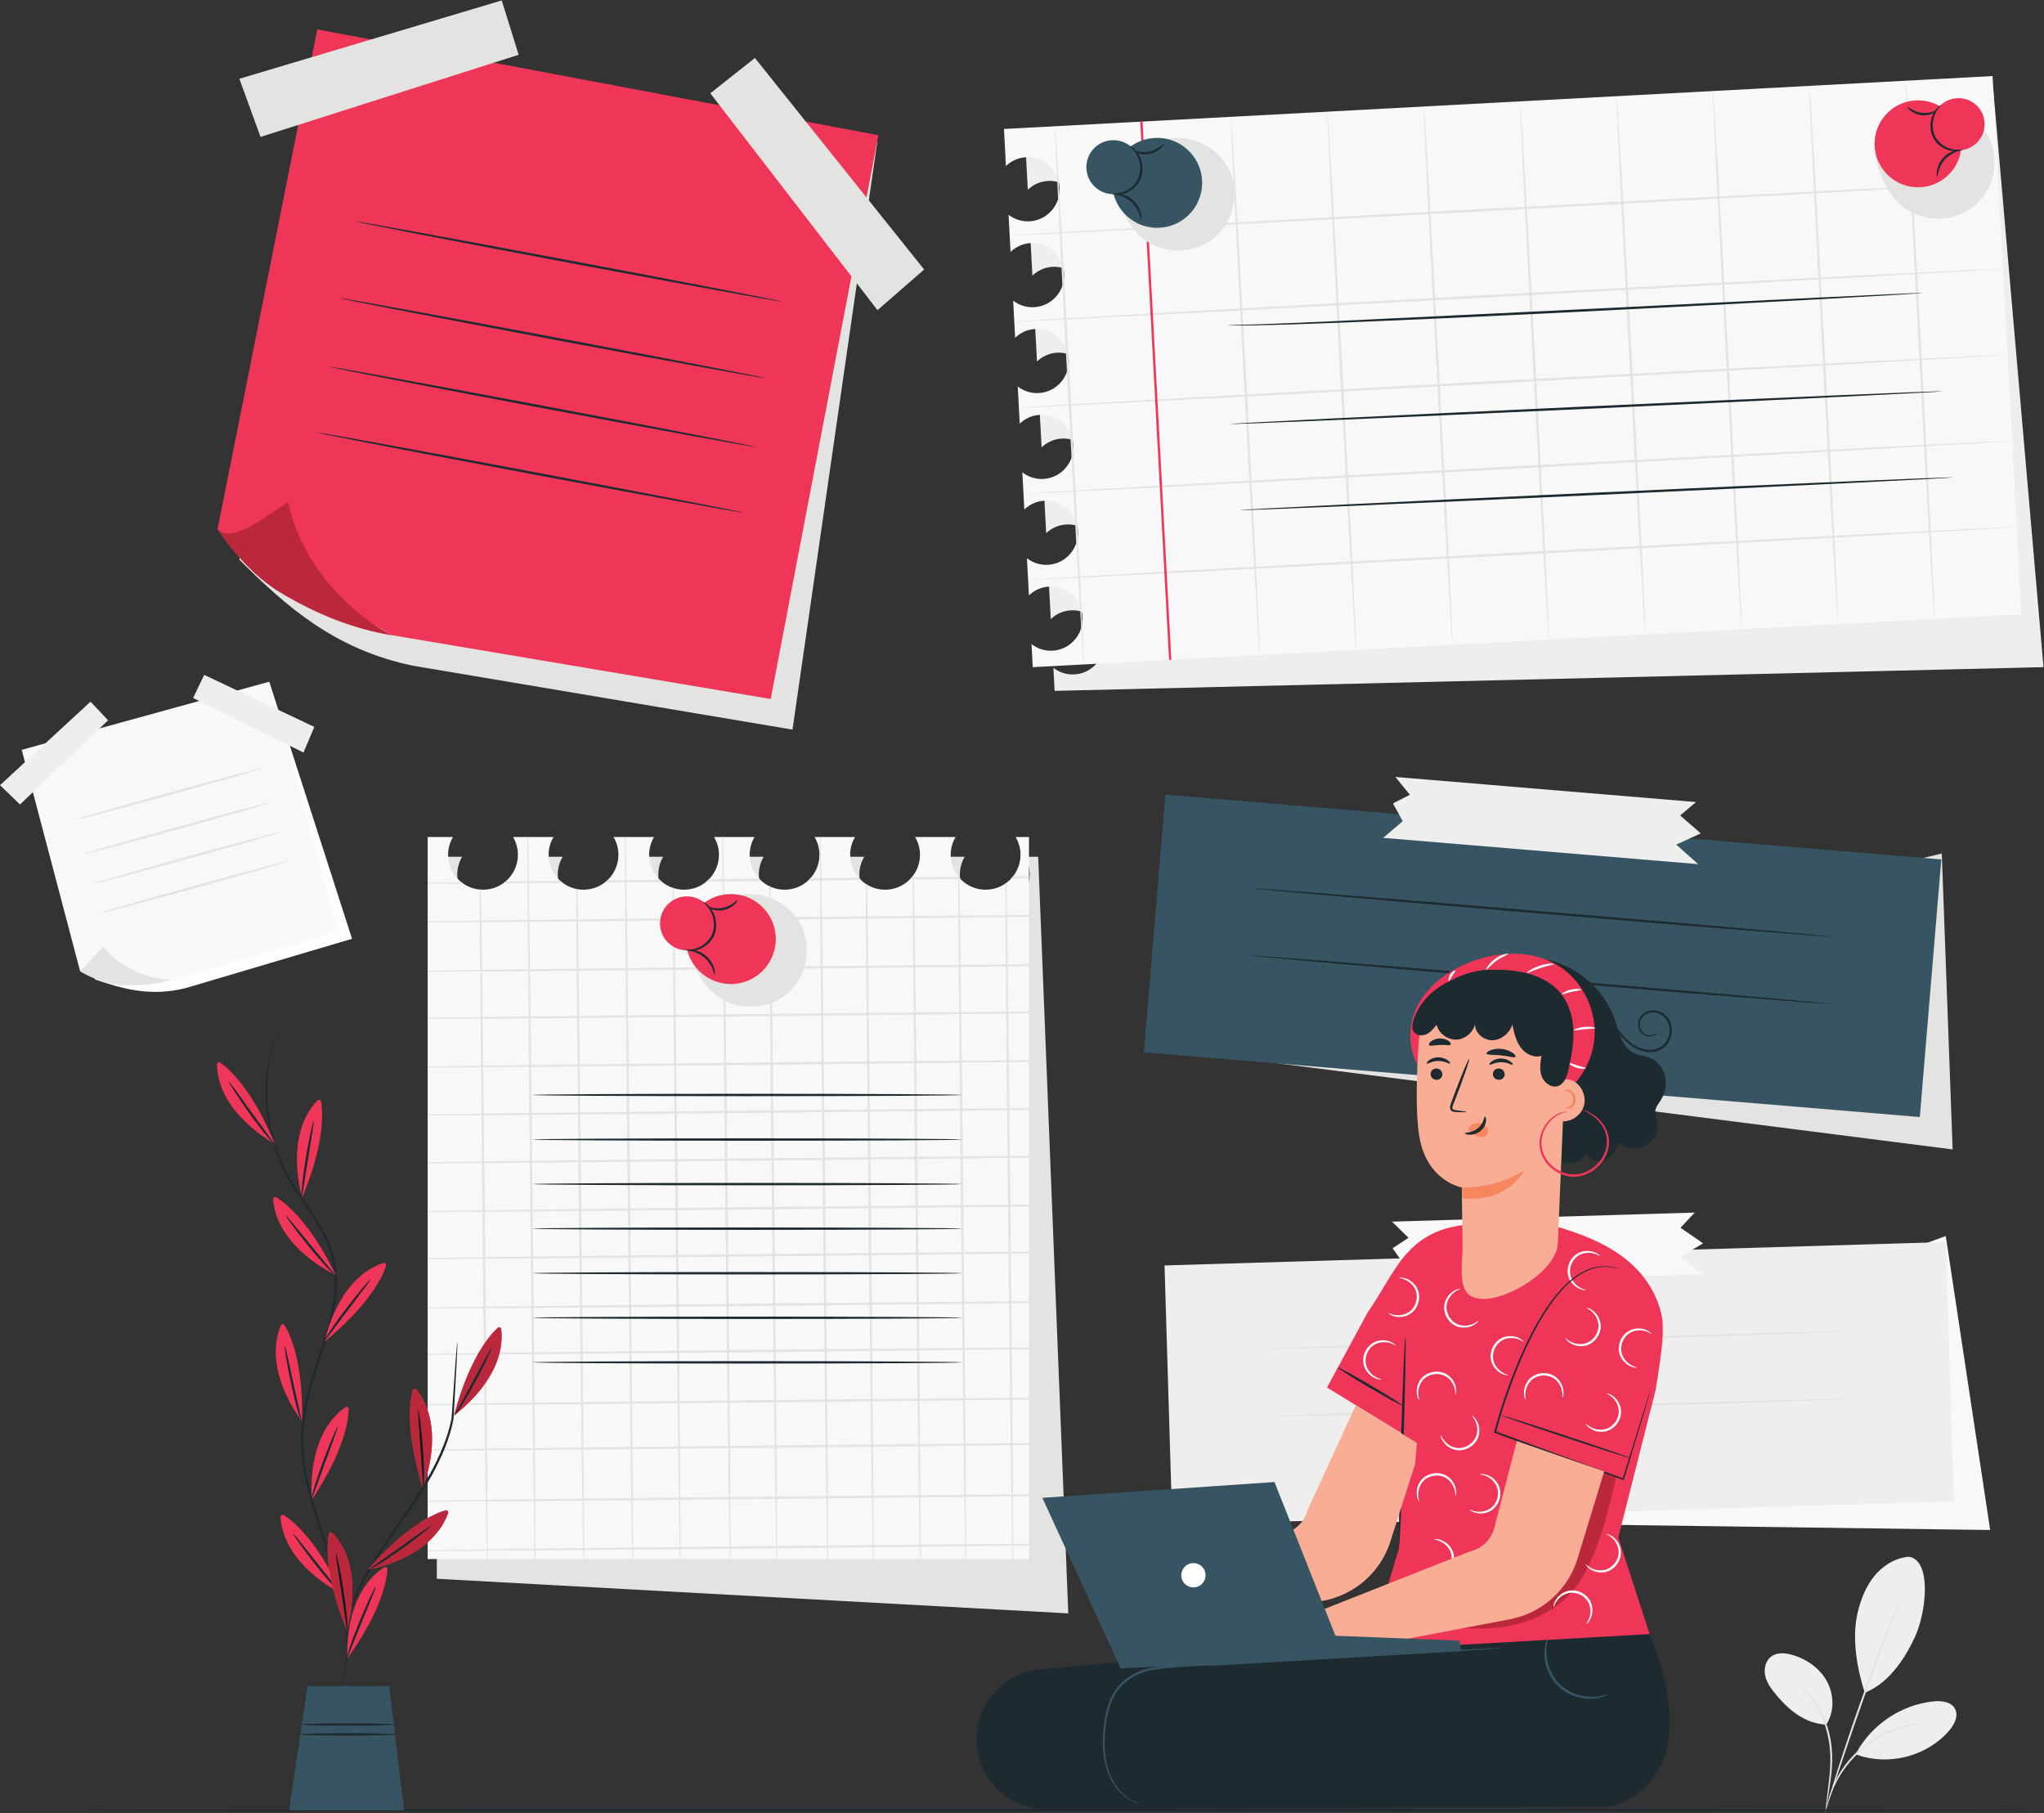 <?xml version="1.0" encoding="UTF-8" standalone="no"?>
<!-- Created with Inkscape (http://www.inkscape.org/) -->

<svg
   version="1.1"
   id="svg2"
   xml:space="preserve"
   width="592.56"
   height="525.52"
   viewBox="0 0 592.56 525.52"
   sodipodi:docname="3047845.eps"
   xmlns:inkscape="http://www.inkscape.org/namespaces/inkscape"
   xmlns:sodipodi="http://sodipodi.sourceforge.net/DTD/sodipodi-0.dtd"
   xmlns="http://www.w3.org/2000/svg"
   xmlns:svg="http://www.w3.org/2000/svg"><rect x="0" y="0" width="592.56" height="525.52" fill="#333333" stroke="none"/><defs
     id="defs6"><clipPath
       clipPathUnits="userSpaceOnUse"
       id="clipPath156"><path
         d="m 2208.77,2122.38 c 6.71,-11.33 10.63,-24.5 10.63,-38.61 0,-41.93 -33.99,-75.92 -75.91,-75.92 -41.93,0 -75.92,33.99 -75.92,75.92 0,14.11 3.93,27.28 10.64,38.61 h -88.05 c 6.71,-11.33 10.63,-24.5 10.63,-38.61 0,-41.93 -33.98,-75.92 -75.91,-75.92 -41.92,0 -75.91,33.99 -75.91,75.92 0,14.11 3.92,27.28 10.64,38.61 h -88.06 c 6.71,-11.33 10.63,-24.5 10.63,-38.61 0,-41.93 -33.98,-75.92 -75.9,-75.92 -41.93,0 -75.92,33.99 -75.92,75.92 0,14.11 3.93,27.28 10.64,38.61 h -88.05 c 6.7,-11.33 10.63,-24.5 10.63,-38.61 0,-41.93 -33.99,-75.92 -75.91,-75.92 -41.93,0 -75.92,33.99 -75.92,75.92 0,14.11 3.93,27.28 10.64,38.61 h -88.05 c 6.71,-11.33 10.63,-24.5 10.63,-38.61 0,-41.93 -33.98,-75.92 -75.91,-75.92 -41.92,0 -75.91,33.99 -75.91,75.92 0,14.11 3.92,27.28 10.64,38.61 h -88.06 c 6.71,-11.33 10.64,-24.5 10.64,-38.61 0,-41.93 -33.99,-75.92 -75.91,-75.92 -41.93,0 -75.917,33.99 -75.917,75.92 0,14.11 3.926,27.28 10.637,38.61 H 930.027 V 552.469 H 2237.85 V 2122.38 h -29.08"
         id="path154" /></clipPath></defs><sodipodi:namedview
     id="namedview4"
     pagecolor="#ffffff"
     bordercolor="#666666"
     borderopacity="1.0"
     inkscape:pageshadow="2"
     inkscape:pageopacity="0.0"
     inkscape:pagecheckerboard="0" /><g
     id="g8"
     inkscape:groupmode="layer"
     inkscape:label="ink_ext_XXXXXX"
     transform="matrix(1.333,0,0,-1.333,0,525.52)"><g
       id="g10"
       transform="scale(0.1)"><path
         d="m 2549.16,639.809 1779.1,-24.2 -96.56,639.231 -1682.54,-615.031"
         style="fill:#f8f8f9;fill-opacity:1;fill-rule:nonzero;stroke:none"
         id="path12" /><path
         d="m 4249.01,677.789 -1699.46,-50.98 -16.92,564.051 1699.46,50.98 16.92,-564.051"
         style="fill:#eeeeee;fill-opacity:1;fill-rule:nonzero;stroke:none"
         id="path14" /><path
         d="m 4014.46,1047.33 c 0.04,-1.44 -284.64,-11.15 -635.79,-21.68 -351.26,-10.54 -635.95,-17.91 -636,-16.47 -0.04,1.44 284.59,11.14 635.85,21.67 351.14,10.54 635.9,17.91 635.94,16.48"
         style="fill:#e3e3e2;fill-opacity:1;fill-rule:nonzero;stroke:none"
         id="path16" /><path
         d="m 4027.74,901.102 c 0.04,-1.442 -284.65,-11.153 -635.79,-21.68 -351.26,-10.543 -635.96,-17.91 -636.01,-16.473 -0.04,1.442 284.59,11.133 635.85,21.672 351.14,10.539 635.9,17.91 635.95,16.481"
         style="fill:#e3e3e2;fill-opacity:1;fill-rule:nonzero;stroke:none"
         id="path18" /><path
         d="m 3027.29,1286.09 658.49,19.74 -31.09,-33.01 49.13,-33.81 -50.42,-30.39 52.44,-36.93 -690.16,-20.7 38.55,40.93 -25.61,36.28 34.57,22.84 -35.9,35.05"
         style="fill:#f8f8f9;fill-opacity:1;fill-rule:nonzero;stroke:none"
         id="path20" /><path
         d="M 79.562,2294.44 206.633,1812.69 c 60.582,-20.79 122.48,-38.14 198.625,-18.38 l 360.394,106.84 -177.89,552.06 -508.2,-158.77"
         style="fill:#fcfdfd;fill-opacity:1;fill-rule:nonzero;stroke:none"
         id="path22" /><path
         d="M 47.254,2311.98 174.324,1830.23 372.945,1811.84 733.344,1918.67 585.703,2460.15 47.254,2311.98"
         style="fill:#f8f8f9;fill-opacity:1;fill-rule:nonzero;stroke:none"
         id="path24" /><path
         d="m 224.484,1884.3 -50.16,-54.07 c 0,0 40.434,-25.25 82.735,-28.76 42.304,-3.51 79.836,-0.32 115.886,10.37 0,0 -90.289,-0.06 -148.461,72.46"
         style="fill:#e3e3e2;fill-opacity:1;fill-rule:nonzero;stroke:none"
         id="path26" /><path
         d="M 43.594,2193.14 235.07,2376.2 196.855,2416.68 0,2235.09 43.594,2193.14"
         style="fill:#eeeeee;fill-opacity:1;fill-rule:nonzero;stroke:none"
         id="path28" /><path
         d="m 683.598,2361.86 -239.563,113.08 -24.082,-50.19 240.113,-118.63 23.532,55.74"
         style="fill:#eeeeee;fill-opacity:1;fill-rule:nonzero;stroke:none"
         id="path30" /><path
         d="m 572.762,2272.63 c 0.379,-1.38 -90.946,-27.77 -203.957,-58.93 -113.051,-31.17 -204.977,-55.3 -205.36,-53.92 -0.382,1.39 90.922,27.77 203.973,58.94 113.016,31.16 204.957,55.3 205.344,53.91"
         style="fill:#e3e3e2;fill-opacity:1;fill-rule:nonzero;stroke:none"
         id="path32" /><path
         d="m 591.305,2198.32 c 0.383,-1.39 -90.942,-27.78 -203.953,-58.94 -113.051,-31.16 -204.977,-55.3 -205.364,-53.91 -0.379,1.38 90.93,27.76 203.977,58.93 113.012,31.16 204.961,55.3 205.34,53.92"
         style="fill:#e3e3e2;fill-opacity:1;fill-rule:nonzero;stroke:none"
         id="path34" /><path
         d="m 611.637,2133.51 c 0.386,-1.39 -90.942,-27.78 -203.953,-58.93 -113.047,-31.17 -204.977,-55.31 -205.36,-53.92 -0.379,1.38 90.926,27.77 203.977,58.94 113.012,31.15 204.957,55.3 205.336,53.91"
         style="fill:#e3e3e2;fill-opacity:1;fill-rule:nonzero;stroke:none"
         id="path36" /><path
         d="m 628.574,2070.38 c 0.383,-1.38 -90.941,-27.77 -203.953,-58.93 -113.051,-31.17 -204.976,-55.3 -205.355,-53.92 -0.387,1.39 90.922,27.77 203.972,58.94 113.016,31.16 204.957,55.3 205.336,53.91"
         style="fill:#e3e3e2;fill-opacity:1;fill-rule:nonzero;stroke:none"
         id="path38" /><path
         d="m 4151.95,557.43 c -29.4,-1.93 -56.54,-18.758 -75.28,-41.5 -18.74,-22.731 -29.79,-50.95 -36.54,-79.641 -13.05,-55.5 -2.01,-120.18 15.36,-174.48 58.95,23.113 93.75,87.793 109.36,121.711 24.64,53.609 36.66,165.48 -12.9,173.91"
         style="fill:#eeeeee;fill-opacity:1;fill-rule:nonzero;stroke:none"
         id="path40" /><path
         d="m 3971.77,192.469 c 17.98,27.57 17.27,65.133 1.51,94.031 -15.76,28.891 -44.96,49.199 -76.71,57.898 -14.67,4.024 -31.61,5.383 -44,-3.457 -11.58,-8.25 -16.22,-23.91 -14.27,-38.011 1.96,-14.09 9.52,-26.801 18.32,-37.989 30.17,-38.359 66.41,-69.929 115.15,-72.472"
         style="fill:#eeeeee;fill-opacity:1;fill-rule:nonzero;stroke:none"
         id="path42" /><path
         d="m 3970.81,8.309 c 0.3,-0.039 1.07,4.082 2.33,11.523 1.33,8.207 3.07,18.816 5.16,31.559 3.9,26.531 10.23,64.269 3.31,105.57 -6.69,41.129 -24.2,75.91 -42.07,96.469 -8.81,10.402 -17.16,17.711 -23.3,22.16 -2.99,2.351 -5.59,3.781 -7.25,4.879 -1.7,1.051 -2.63,1.531 -2.71,1.422 -0.62,-0.75 14.23,-9.301 31,-30.309 16.97,-20.652 33.67,-54.871 40.26,-95.301 6.79,-40.449 1.05,-77.84 -2.13,-104.472 -1.72,-13.387 -3.11,-24.238 -3.87,-31.758 -0.77,-7.531 -1,-11.711 -0.73,-11.742"
         style="fill:#e3e3e2;fill-opacity:1;fill-rule:nonzero;stroke:none"
         id="path44" /><path
         d="m 4135.29,473.051 c -0.13,0.058 -0.91,-1.52 -2.26,-4.59 -1.49,-3.481 -3.39,-7.93 -5.74,-13.449 -4.92,-11.723 -11.81,-28.75 -20.14,-49.871 -16.69,-42.25 -38.92,-100.93 -62,-166.27 -23.08,-65.371 -42.63,-125 -56.16,-168.351 -6.78,-21.68 -12.12,-39.258 -15.65,-51.461 -1.63,-5.777 -2.96,-10.438 -3.98,-14.078 -0.87,-3.23 -1.26,-4.941 -1.13,-4.988 0.14,-0.043 0.8,1.59 1.92,4.746 1.22,3.57 2.79,8.16 4.72,13.844 4.16,12.547 9.89,29.859 16.89,51.039 14.25,43.109 34.22,102.551 57.28,167.879 23.07,65.301 44.85,124.09 60.83,166.582 7.85,20.887 14.26,37.969 18.91,50.34 2.06,5.629 3.72,10.187 5.02,13.738 1.1,3.149 1.62,4.84 1.49,4.891"
         style="fill:#e3e3e2;fill-opacity:1;fill-rule:nonzero;stroke:none"
         id="path46" /><path
         d="m 4037.84,132.18 c 33.33,60.879 97.71,103.64 166.74,110.769 17.58,1.821 38.86,-0.5 47.2,-16.07 8.35,-15.617 -1.6,-34.688 -13.2,-48.059 -48.29,-55.609 -132.19,-77.039 -201.24,-51.41"
         style="fill:#eeeeee;fill-opacity:1;fill-rule:nonzero;stroke:none"
         id="path48" /><path
         d="m 4179.19,194.969 c -0.03,0.293 -3.94,0.011 -11.02,-0.739 -3.54,-0.351 -7.88,-0.8 -12.83,-1.878 -4.93,-1.082 -10.69,-1.793 -16.78,-3.704 -6.15,-1.699 -12.92,-3.418 -19.92,-6.187 -7.13,-2.34 -14.44,-5.652 -22.11,-9.191 -15.15,-7.438 -31.17,-17.071 -46.31,-29.391 -15.04,-12.481 -27.64,-26.289 -37.82,-39.77 -4.88,-6.898 -9.54,-13.429 -13.13,-20.039 -3.99,-6.379 -6.9,-12.75 -9.66,-18.5 -2.96,-5.66 -4.63,-11.219 -6.53,-15.898 -1.93,-4.691 -3.09,-8.891 -4.01,-12.332 -1.9,-6.859 -2.82,-10.668 -2.54,-10.75 0.88,-0.281 4.66,15.07 15.72,37.719 2.88,5.602 5.9,11.801 9.97,18 3.65,6.434 8.35,12.793 13.23,19.523 10.18,13.117 22.62,26.598 37.38,38.859 14.89,12.11 30.55,21.661 45.37,29.168 7.5,3.563 14.64,6.942 21.64,9.391 6.83,2.859 13.48,4.719 19.5,6.59 24.25,6.93 39.97,8.23 39.85,9.129"
         style="fill:#e3e3e2;fill-opacity:1;fill-rule:nonzero;stroke:none"
         id="path50" /><path
         d="m 4423.28,6.27 c 0,-1.43 -953.28,-2.609 -2128.93,-2.609 -1176.07,0 -2129.147,1.18 -2129.147,2.609 0,1.441 953.077,2.602 2129.147,2.602 1175.65,0 2128.93,-1.16 2128.93,-2.602"
         style="fill:#1d2a30;fill-opacity:1;fill-rule:nonzero;stroke:none"
         id="path52" /><path
         d="m 2230.98,3610.38 4.31,-80.52 c 11.5,11.02 26.77,18.16 43.86,19.07 38.13,2.04 70.7,-27.5 72.76,-65.98 2.06,-38.48 -27.18,-71.33 -65.3,-73.37 -17.09,-0.92 -33.03,4.55 -45.65,14.29 l 4.33,-80.74 c 11.49,11.03 26.76,18.17 43.85,19.08 38.13,2.04 70.7,-27.5 72.76,-65.98 2.06,-38.48 -27.18,-71.33 -65.3,-73.37 -17.09,-0.91 -33.03,4.55 -45.65,14.28 l 4.33,-80.73 c 11.49,11.04 26.76,18.17 43.85,19.08 38.13,2.04 70.7,-27.5 72.76,-65.98 2.06,-38.48 -27.18,-71.33 -65.3,-73.37 -17.09,-0.91 -33.03,4.55 -45.65,14.29 l 4.33,-80.73 c 11.49,11.03 26.76,18.16 43.85,19.07 38.13,2.04 70.7,-27.5 72.76,-65.98 2.06,-38.48 -27.18,-71.33 -65.3,-73.37 -17.09,-0.91 -33.03,4.55 -45.65,14.29 l 4.33,-80.73 c 11.49,11.02 26.76,18.16 43.85,19.07 38.13,2.04 70.71,-27.5 72.76,-65.98 2.06,-38.48 -27.18,-71.33 -65.3,-73.37 -17.09,-0.91 -33.03,4.55 -45.65,14.29 l 4.33,-80.73 c 11.49,11.02 26.76,18.16 43.85,19.07 38.13,2.05 70.71,-27.5 72.76,-65.98 2.06,-38.48 -27.18,-71.33 -65.3,-73.37 -17.09,-0.91 -33.03,4.55 -45.64,14.29 l 2.68,-50.09 2150.64,51.59 -108.97,1252.69 -2104.29,-134.08"
         style="fill:#eeeeee;fill-opacity:1;fill-rule:nonzero;stroke:none"
         id="path54" /><path
         d="m 2183.42,3661.96 4.31,-80.52 c 11.5,11.03 26.77,18.16 43.86,19.08 38.12,2.03 70.7,-27.5 72.76,-65.98 2.06,-38.49 -27.18,-71.33 -65.31,-73.38 -17.08,-0.91 -33.03,4.55 -45.63,14.29 l 4.31,-80.73 c 11.5,11.03 26.77,18.16 43.86,19.08 38.12,2.04 70.7,-27.5 72.76,-65.98 2.06,-38.49 -27.18,-71.33 -65.3,-73.37 -17.09,-0.91 -33.04,4.55 -45.64,14.28 l 4.31,-80.73 c 11.5,11.03 26.77,18.16 43.86,19.08 38.12,2.04 70.7,-27.5 72.76,-65.98 2.06,-38.48 -27.18,-71.33 -65.3,-73.37 -17.09,-0.92 -33.04,4.55 -45.64,14.29 l 4.32,-80.74 c 11.5,11.03 26.76,18.17 43.85,19.08 38.12,2.04 70.7,-27.5 72.76,-65.98 2.06,-38.48 -27.18,-71.33 -65.3,-73.37 -17.09,-0.91 -33.03,4.55 -45.64,14.29 l 4.32,-80.74 c 11.5,11.03 26.76,18.16 43.85,19.08 38.13,2.04 70.7,-27.5 72.76,-65.98 2.06,-38.48 -27.18,-71.33 -65.3,-73.37 -17.09,-0.91 -33.03,4.55 -45.64,14.29 l 4.32,-80.74 c 11.5,11.03 26.76,18.16 43.85,19.08 38.13,2.04 70.7,-27.5 72.76,-65.98 2.06,-38.48 -27.18,-71.33 -65.3,-73.37 -17.09,-0.92 -33.03,4.55 -45.64,14.29 l 2.68,-50.09 2150.1,115.04 -62.61,1170.2 -2150.11,-115.05"
         style="fill:#f8f8f9;fill-opacity:1;fill-rule:nonzero;stroke:none"
         id="path56" /><path
         d="m 4345.92,3545.45 c 0.08,-1.43 -481.22,-28.36 -1074.86,-60.12 -593.85,-31.77 -1075.17,-56.36 -1075.25,-54.92 -0.07,1.43 481.12,28.35 1074.96,60.12 593.66,31.77 1075.07,56.36 1075.15,54.92"
         style="fill:#e3e3e2;fill-opacity:1;fill-rule:nonzero;stroke:none"
         id="path58" /><path
         d="m 4355.94,3358.23 c 0.07,-1.44 -481.22,-28.35 -1074.86,-60.12 -593.86,-31.77 -1075.17,-56.36 -1075.25,-54.92 -0.08,1.43 481.12,28.35 1074.96,60.12 593.66,31.77 1075.07,56.36 1075.15,54.92"
         style="fill:#e3e3e2;fill-opacity:1;fill-rule:nonzero;stroke:none"
         id="path60" /><path
         d="m 4365.95,3171.01 c 0.08,-1.43 -481.21,-28.35 -1074.85,-60.12 -593.86,-31.77 -1075.18,-56.35 -1075.25,-54.92 -0.08,1.44 481.11,28.35 1074.96,60.13 593.64,31.76 1075.06,56.35 1075.14,54.91"
         style="fill:#e3e3e2;fill-opacity:1;fill-rule:nonzero;stroke:none"
         id="path62" /><path
         d="m 4375.97,2983.8 c 0.08,-1.44 -481.21,-28.36 -1074.86,-60.12 -593.85,-31.78 -1075.17,-56.36 -1075.24,-54.93 -0.08,1.44 481.11,28.35 1074.96,60.13 593.64,31.76 1075.06,56.35 1075.14,54.92"
         style="fill:#e3e3e2;fill-opacity:1;fill-rule:nonzero;stroke:none"
         id="path64" /><path
         d="m 4385.99,2796.58 c 0.08,-1.44 -481.22,-28.35 -1074.87,-60.12 -593.84,-31.77 -1075.16,-56.36 -1075.23,-54.92 -0.08,1.43 481.1,28.35 1074.96,60.12 593.64,31.77 1075.06,56.36 1075.14,54.92"
         style="fill:#e3e3e2;fill-opacity:1;fill-rule:nonzero;stroke:none"
         id="path66" /><path
         d="m 2542.47,2507.62 -62.61,1170.2 5,0.27 62.61,-1170.2 -5,-0.27"
         style="fill:#f03658;fill-opacity:1;fill-rule:nonzero;stroke:none"
         id="path68" /><path
         d="m 2739.76,2518.18 c -1.44,-0.08 -16.61,261.84 -33.9,584.93 -17.29,323.21 -30.15,585.19 -28.71,585.27 1.44,0.08 16.61,-261.79 33.91,-584.99 17.28,-323.09 30.14,-585.13 28.7,-585.21"
         style="fill:#e3e3e2;fill-opacity:1;fill-rule:nonzero;stroke:none"
         id="path70" /><path
         d="m 2356.99,2497.7 c -1.43,-0.08 -16.62,261.84 -33.9,584.93 -17.29,323.21 -30.14,585.19 -28.71,585.27 1.44,0.08 16.62,-261.78 33.91,-584.99 17.29,-323.09 30.14,-585.13 28.7,-585.21"
         style="fill:#e3e3e2;fill-opacity:1;fill-rule:nonzero;stroke:none"
         id="path72" /><path
         d="m 2949.4,2529.4 c -1.45,-0.08 -16.62,261.84 -33.91,584.93 -17.29,323.21 -30.15,585.19 -28.71,585.27 1.43,0.08 16.61,-261.78 33.91,-584.99 17.28,-323.09 30.14,-585.14 28.71,-585.21"
         style="fill:#e3e3e2;fill-opacity:1;fill-rule:nonzero;stroke:none"
         id="path74" /><path
         d="m 3159.03,2540.61 c -1.44,-0.07 -16.63,261.84 -33.91,584.93 -17.3,323.21 -30.15,585.19 -28.71,585.27 1.43,0.08 16.61,-261.78 33.9,-584.99 17.29,-323.09 30.15,-585.13 28.72,-585.21"
         style="fill:#e3e3e2;fill-opacity:1;fill-rule:nonzero;stroke:none"
         id="path76" /><path
         d="m 3368.65,2551.83 c -1.43,-0.07 -16.62,261.84 -33.9,584.93 -17.3,323.21 -30.15,585.19 -28.71,585.27 1.43,0.08 16.61,-261.78 33.9,-584.99 17.29,-323.09 30.15,-585.13 28.71,-585.21"
         style="fill:#e3e3e2;fill-opacity:1;fill-rule:nonzero;stroke:none"
         id="path78" /><path
         d="m 3578.28,2563.05 c -1.43,-0.08 -16.62,261.84 -33.9,584.93 -17.3,323.2 -30.15,585.19 -28.71,585.27 1.43,0.07 16.61,-261.79 33.9,-584.99 17.3,-323.1 30.15,-585.14 28.71,-585.21"
         style="fill:#e3e3e2;fill-opacity:1;fill-rule:nonzero;stroke:none"
         id="path80" /><path
         d="m 3787.91,2574.27 c -1.43,-0.08 -16.62,261.84 -33.9,584.93 -17.3,323.2 -30.15,585.19 -28.72,585.26 1.44,0.08 16.62,-261.78 33.91,-584.98 17.3,-323.1 30.15,-585.14 28.71,-585.21"
         style="fill:#e3e3e2;fill-opacity:1;fill-rule:nonzero;stroke:none"
         id="path82" /><path
         d="m 3997.54,2585.48 c -1.43,-0.08 -16.62,261.84 -33.91,584.93 -17.29,323.21 -30.14,585.19 -28.71,585.27 1.44,0.07 16.62,-261.79 33.91,-584.99 17.29,-323.09 30.15,-585.13 28.71,-585.21"
         style="fill:#e3e3e2;fill-opacity:1;fill-rule:nonzero;stroke:none"
         id="path84" /><path
         d="m 4207.17,2596.7 c -1.44,-0.08 -16.62,261.84 -33.91,584.93 -17.29,323.2 -30.14,585.19 -28.71,585.27 1.44,0.08 16.61,-261.79 33.91,-584.99 17.29,-323.09 30.15,-585.14 28.71,-585.21"
         style="fill:#e3e3e2;fill-opacity:1;fill-rule:nonzero;stroke:none"
         id="path86" /><path
         d="m 4181.04,3305.34 c 0,-0.09 -1.31,-0.25 -3.89,-0.47 -2.82,-0.22 -6.61,-0.51 -11.43,-0.87 -10.34,-0.66 -25.09,-1.61 -43.96,-2.8 -38.48,-2.21 -93.66,-5.38 -161.74,-9.29 -136.59,-7.56 -325.3,-17.56 -533.76,-27.86 -208.53,-10.3 -397.34,-18.91 -534.04,-24.1 -68.36,-2.59 -123.69,-4.33 -161.94,-5 -38.19,-0.69 -59.6,-0.23 -59.28,1.42 -0.15,-0.41 5.16,-0.68 15.21,-0.54 10.06,0.1 24.91,0.5 44.02,1.15 38.21,1.29 93.51,3.58 161.83,6.65 136.88,6.57 325.53,15.62 533.95,25.62 208.33,10.28 396.95,19.59 533.83,26.34 68.1,3.21 123.32,5.82 161.82,7.62 18.88,0.79 33.65,1.41 44.02,1.84 4.82,0.14 8.61,0.26 11.44,0.35 2.59,0.05 3.91,0.03 3.92,-0.06"
         style="fill:#1d2a30;fill-opacity:1;fill-rule:nonzero;stroke:none"
         id="path88" /><path
         d="m 4224.57,3091.52 c 0.06,-1.44 -346.93,-18.52 -774.94,-38.15 -428.16,-19.64 -775.19,-34.38 -775.25,-32.95 -0.07,1.44 346.85,18.52 775.01,38.15 428,19.63 775.11,34.38 775.18,32.95"
         style="fill:#1d2a30;fill-opacity:1;fill-rule:nonzero;stroke:none"
         id="path90" /><path
         d="m 4247.54,2904.3 c 0.07,-1.44 -346.93,-18.52 -774.94,-38.15 -428.15,-19.63 -775.19,-34.38 -775.25,-32.94 -0.07,1.43 346.85,18.51 775.02,38.14 428,19.63 775.11,34.38 775.17,32.95"
         style="fill:#1d2a30;fill-opacity:1;fill-rule:nonzero;stroke:none"
         id="path92" /><path
         d="m 2424.1,3539.21 c 9.46,-46.47 29.68,-93.62 68.71,-120.55 44.37,-30.59 109.25,-27.07 150.05,8.13 40.81,35.19 53.8,98.85 30.04,147.23 -23.75,48.37 -82.06,77.02 -134.86,66.25"
         style="fill:#e3e3e2;fill-opacity:1;fill-rule:nonzero;stroke:none"
         id="path94" /><path
         d="m 2418.93,3539.59 c 2.88,-53.95 48.95,-95.34 102.91,-92.46 53.95,2.89 95.35,48.97 92.46,102.92 -2.88,53.95 -48.97,95.34 -102.91,92.46 -53.96,-2.89 -95.35,-48.97 -92.46,-102.92"
         style="fill:#365462;fill-opacity:1;fill-rule:nonzero;stroke:none"
         id="path96" /><path
         d="m 2362.73,3575.77 c 1.72,-32.38 29.37,-57.22 61.75,-55.49 32.38,1.74 57.22,29.38 55.48,61.76 -1.73,32.37 -29.37,57.21 -61.76,55.48 -32.37,-1.73 -57.21,-29.38 -55.47,-61.75"
         style="fill:#365462;fill-opacity:1;fill-rule:nonzero;stroke:none"
         id="path98" /><path
         d="m 2417.4,3521.46 c 0.1,1.02 8.9,-1.27 22.09,2.48 12.82,3.47 30.4,14.64 37.34,34.23 6.79,19.58 0.9,39.4 -6.33,50.6 -7.26,11.66 -15.14,16.07 -14.53,16.86 0.15,0.26 2.23,-0.54 5.57,-2.77 3.36,-2.21 7.77,-6.17 12.03,-12.05 8.46,-11.37 15.66,-32.65 8.17,-54.39 -3.8,-10.66 -10.79,-19.26 -18.39,-25.2 -7.69,-5.88 -15.85,-9.39 -22.96,-10.85 -7.11,-1.5 -13.05,-1.41 -17.02,-0.71 -3.96,0.66 -6.03,1.51 -5.97,1.8"
         style="fill:#1d2a30;fill-opacity:1;fill-rule:nonzero;stroke:none"
         id="path100" /><path
         d="m 2466.58,3614.84 c 0.48,1.46 15.61,-6.07 34.36,-1.71 18.79,4.26 29.11,17.63 30.18,16.52 0.52,-0.36 -1.23,-4.22 -6,-9.02 -4.71,-4.77 -12.78,-10.22 -23.02,-12.57 -10.22,-2.35 -19.87,-0.97 -26.18,1.27 -6.4,2.24 -9.65,4.94 -9.34,5.51"
         style="fill:#1d2a30;fill-opacity:1;fill-rule:nonzero;stroke:none"
         id="path102" /><path
         d="m 2481.69,3466.18 c -0.8,-0.08 -1.55,4.73 -4.26,11.84 -2.64,7.1 -7.68,16.5 -16.01,24.37 -8.33,7.88 -18.01,12.37 -25.24,14.61 -7.26,2.3 -12.11,2.77 -12.08,3.58 -0.01,0.62 5,1.48 12.98,-0.01 7.9,-1.43 18.77,-5.75 27.92,-14.39 9.13,-8.63 14.07,-19.24 15.95,-27.05 1.94,-7.89 1.37,-12.93 0.74,-12.95"
         style="fill:#1d2a30;fill-opacity:1;fill-rule:nonzero;stroke:none"
         id="path104" /><path
         d="m 4076.85,3608.25 c 9.45,-46.48 29.67,-93.63 68.71,-120.55 44.36,-30.59 109.24,-27.08 150.05,8.12 40.8,35.2 53.8,98.86 30.04,147.23 -23.75,48.38 -82.06,77.03 -134.88,66.26"
         style="fill:#e3e3e2;fill-opacity:1;fill-rule:nonzero;stroke:none"
         id="path106" /><path
         d="m 4265.79,3634.76 c 2.8,-52.13 -37.21,-96.66 -89.35,-99.46 -52.14,-2.78 -96.66,37.22 -99.46,89.36 -2.78,52.13 37.22,96.67 89.36,99.45 52.14,2.79 96.66,-37.21 99.45,-89.35"
         style="fill:#f03658;fill-opacity:1;fill-rule:nonzero;stroke:none"
         id="path108" /><path
         d="m 4316.07,3675.32 c 1.67,-31.29 -22.34,-58.01 -53.63,-59.69 -31.29,-1.67 -58,22.33 -59.67,53.62 -1.68,31.29 22.33,58.01 53.61,59.68 31.29,1.67 58.01,-22.33 59.69,-53.61"
         style="fill:#f03658;fill-opacity:1;fill-rule:nonzero;stroke:none"
         id="path110" /><path
         d="m 4269.12,3617.5 c 0.1,-0.29 -1.79,-1.34 -5.54,-2.38 -3.73,-1.09 -9.45,-1.8 -16.44,-1.1 -7,0.66 -15.2,3.19 -23.21,8.05 -7.93,4.92 -15.56,12.48 -20.31,22.35 -9.45,20.14 -4.71,41.35 2.27,53.17 7.06,12.32 15.31,16.46 15.44,16.02 0.67,-0.72 -6.43,-5.79 -12.18,-17.73 -5.76,-11.5 -9.35,-31.13 -0.84,-49.2 8.67,-18.08 26.69,-27 39.34,-29.02 13.05,-2.26 21.27,0.82 21.47,-0.16"
         style="fill:#1d2a30;fill-opacity:1;fill-rule:nonzero;stroke:none"
         id="path112" /><path
         d="m 4212.24,3702.14 c 0.38,-0.52 -2.46,-3.48 -8.38,-6.3 -5.83,-2.82 -14.98,-5.16 -25.06,-3.96 -10.09,1.2 -18.43,5.63 -23.44,9.75 -5.07,4.13 -7.15,7.67 -6.66,8.1 0.96,1.2 12.27,-10.54 30.72,-12.68 18.42,-2.26 32.18,6.49 32.82,5.09"
         style="fill:#1d2a30;fill-opacity:1;fill-rule:nonzero;stroke:none"
         id="path114" /><path
         d="m 4213.06,3557.75 c -0.63,-0.05 -1.73,4.74 -0.69,12.53 0.98,7.7 4.63,18.43 12.53,27.68 7.9,9.26 17.92,14.54 25.39,16.71 7.52,2.25 12.43,1.91 12.49,1.29 0.11,-0.8 -4.49,-1.78 -11.22,-4.74 -6.69,-2.91 -15.51,-8.24 -22.7,-16.64 -7.18,-8.41 -11.06,-17.95 -12.88,-25.02 -1.88,-7.11 -2.12,-11.8 -2.92,-11.81"
         style="fill:#1d2a30;fill-opacity:1;fill-rule:nonzero;stroke:none"
         id="path116" /><path
         d="M 737.465,3811.88 520.559,2725.48 c 100.679,-100.73 207.367,-195.86 378.757,-230.8 l 824.244,-138.75 184.11,1276.52 -1170.205,179.43"
         style="fill:#e3e3e2;fill-opacity:1;fill-rule:nonzero;stroke:none"
         id="path118" /><path
         d="M 690.063,3878.47 473.156,2792.07 851.914,2561.27 1676.16,2422.52 1910.34,3648.31 690.063,3878.47"
         style="fill:#f03658;fill-opacity:1;fill-rule:nonzero;stroke:none"
         id="path120" /><path
         d="m 626.18,2851.06 -153.024,-58.99 c 0,0 56.09,-89.94 137.157,-138.27 81.07,-48.34 159.152,-78.66 241.601,-92.53 0,0 -180.394,88.1 -225.734,289.79"
         style="fill:#f03658;fill-opacity:1;fill-rule:nonzero;stroke:none"
         id="path122" /><path
         d="m 851.914,2561.27 c -82.449,13.87 -160.531,44.19 -241.601,92.53 -81.067,48.33 -137.157,138.27 -137.157,138.27 6.375,-6.73 14.434,-9.63 23.762,-9.63 33.422,0.01 83.074,37.2 129.262,68.62 45.34,-201.69 225.734,-289.79 225.734,-289.79"
         style="fill:#bc283b;fill-opacity:1;fill-rule:nonzero;stroke:none"
         id="path124" /><path
         d="m 566.633,3644.68 561.337,178.57 -36.78,118.19 -570.631,-170.36 46.074,-126.4"
         style="fill:#e3e3e2;fill-opacity:1;fill-rule:nonzero;stroke:none"
         id="path126" /><path
         d="m 2009.84,3356.34 -368.01,459.95 -97.14,-76.72 363.68,-471.57 101.47,88.34"
         style="fill:#e3e3e2;fill-opacity:1;fill-rule:nonzero;stroke:none"
         id="path128" /><path
         d="m 1701.27,3286.42 c -0.27,-1.41 -208.2,36.52 -464.38,84.71 -256.257,48.2 -463.718,88.41 -463.452,89.82 0.265,1.42 208.156,-36.5 464.412,-84.71 256.18,-48.19 463.69,-88.4 463.42,-89.82"
         style="fill:#1d2a30;fill-opacity:1;fill-rule:nonzero;stroke:none"
         id="path130" /><path
         d="m 1665.7,3119.86 c -0.27,-1.41 -208.2,36.51 -464.38,84.7 -256.265,48.21 -463.718,88.42 -463.457,89.83 0.27,1.41 208.157,-36.51 464.417,-84.71 256.18,-48.19 463.68,-88.41 463.42,-89.82"
         style="fill:#1d2a30;fill-opacity:1;fill-rule:nonzero;stroke:none"
         id="path132" /><path
         d="m 1642.99,2970.54 c -0.27,-1.41 -208.2,36.52 -464.37,84.71 -256.268,48.2 -463.729,88.41 -463.464,89.83 0.266,1.41 208.157,-36.51 464.424,-84.72 256.17,-48.18 463.67,-88.4 463.41,-89.82"
         style="fill:#1d2a30;fill-opacity:1;fill-rule:nonzero;stroke:none"
         id="path134" /><path
         d="m 1615.14,2827.91 c -0.27,-1.41 -208.2,36.51 -464.38,84.7 -256.26,48.2 -463.717,88.42 -463.451,89.83 0.265,1.41 208.152,-36.51 464.421,-84.71 256.17,-48.19 463.67,-88.41 463.41,-89.82"
         style="fill:#1d2a30;fill-opacity:1;fill-rule:nonzero;stroke:none"
         id="path136" /><path
         d="M 2488.77,1667.28 4246.62,1443.12 4223,2086.55 Z"
         style="fill:#e3e3e2;fill-opacity:1;fill-rule:nonzero;stroke:none"
         id="path138" /><path
         d="m 4175.19,1513.56 -1687.49,140.8 46.74,560.09 1687.49,-140.81 -46.74,-560.08"
         style="fill:#365462;fill-opacity:1;fill-rule:nonzero;stroke:none"
         id="path140" /><path
         d="m 3984.67,1905.65 c -0.12,-1.44 -282.93,20.99 -631.6,50.08 -348.79,29.11 -631.36,53.86 -631.23,55.29 0.11,1.43 282.87,-20.99 631.66,-50.09 348.67,-29.1 631.3,-53.85 631.17,-55.28"
         style="fill:#1d2a30;fill-opacity:1;fill-rule:nonzero;stroke:none"
         id="path142" /><path
         d="m 3981.35,1759.45 c -0.12,-1.44 -282.93,20.99 -631.6,50.08 -348.79,29.11 -631.36,53.85 -631.23,55.29 0.11,1.43 282.87,-20.99 631.66,-50.09 348.67,-29.1 631.3,-53.85 631.17,-55.28"
         style="fill:#1d2a30;fill-opacity:1;fill-rule:nonzero;stroke:none"
         id="path144" /><path
         d="m 3034.65,2253.01 653.86,-54.56 -34.48,-29.17 44.81,-38.99 -53.31,-24.4 47.73,-42.44 -685.3,57.18 42.75,36.16 -21.26,38.78 36.78,18.72 -31.58,38.72"
         style="fill:#eeeeee;fill-opacity:1;fill-rule:nonzero;stroke:none"
         id="path146" /><path
         d="m 2228.74,2079.48 c 6.71,-11.32 10.63,-24.49 10.63,-38.6 0,-41.93 -33.99,-75.92 -75.91,-75.92 -41.93,0 -75.91,33.99 -75.91,75.92 0,14.11 3.92,27.28 10.63,38.6 h -88.05 c 6.71,-11.32 10.63,-24.49 10.63,-38.6 0,-41.93 -33.98,-75.92 -75.9,-75.92 -41.93,0 -75.92,33.99 -75.92,75.92 0,14.11 3.92,27.28 10.64,38.6 h -88.05 c 6.7,-11.32 10.63,-24.49 10.63,-38.6 0,-41.93 -33.99,-75.92 -75.91,-75.92 -41.93,0 -75.92,33.99 -75.92,75.92 0,14.11 3.93,27.28 10.64,38.6 h -88.05 c 6.71,-11.32 10.63,-24.49 10.63,-38.6 0,-41.93 -33.99,-75.92 -75.91,-75.92 -41.92,0 -75.91,33.99 -75.91,75.92 0,14.11 3.92,27.28 10.63,38.6 h -88.05 c 6.71,-11.32 10.63,-24.49 10.63,-38.6 0,-41.93 -33.98,-75.92 -75.91,-75.92 -41.92,0 -75.91,33.99 -75.91,75.92 0,14.11 3.92,27.28 10.64,38.6 h -88.06 c 6.71,-11.32 10.64,-24.49 10.64,-38.6 0,-41.93 -33.99,-75.92 -75.91,-75.92 -41.93,0 -75.918,33.99 -75.918,75.92 0,14.11 3.926,27.28 10.638,38.6 H 949.996 V 509.582 l 1373.324,-75.273 -65.5,1645.171 h -29.08"
         style="fill:#e3e3e2;fill-opacity:1;fill-rule:nonzero;stroke:none"
         id="path148" /><g
         id="g150"><g
           id="g152"
           clip-path="url(#clipPath156)"><path
             d="m 2208.77,2122.38 c 6.71,-11.33 10.63,-24.5 10.63,-38.61 0,-41.93 -33.99,-75.92 -75.91,-75.92 -41.93,0 -75.92,33.99 -75.92,75.92 0,14.11 3.93,27.28 10.64,38.61 h -88.05 c 6.71,-11.33 10.63,-24.5 10.63,-38.61 0,-41.93 -33.98,-75.92 -75.91,-75.92 -41.92,0 -75.91,33.99 -75.91,75.92 0,14.11 3.92,27.28 10.64,38.61 h -88.06 c 6.71,-11.33 10.63,-24.5 10.63,-38.61 0,-41.93 -33.98,-75.92 -75.9,-75.92 -41.93,0 -75.92,33.99 -75.92,75.92 0,14.11 3.93,27.28 10.64,38.61 h -88.05 c 6.7,-11.33 10.63,-24.5 10.63,-38.61 0,-41.93 -33.99,-75.92 -75.91,-75.92 -41.93,0 -75.92,33.99 -75.92,75.92 0,14.11 3.93,27.28 10.64,38.61 h -88.05 c 6.71,-11.33 10.63,-24.5 10.63,-38.61 0,-41.93 -33.98,-75.92 -75.91,-75.92 -41.92,0 -75.91,33.99 -75.91,75.92 0,14.11 3.92,27.28 10.64,38.61 h -88.06 c 6.71,-11.33 10.64,-24.5 10.64,-38.61 0,-41.93 -33.99,-75.92 -75.91,-75.92 -41.93,0 -75.917,33.99 -75.917,75.92 0,14.11 3.926,27.28 10.637,38.61 H 930.027 V 552.469 H 2237.85 V 2122.38 h -29.08"
             style="fill:#f8f8f9;fill-opacity:1;fill-rule:nonzero;stroke:none"
             id="path158" /><path
             d="m 1060.19,482.332 c -1.44,-0.023 -6.49,380.438 -11.29,849.668 -4.8,469.38 -7.52,849.78 -6.09,849.79 1.45,0.01 6.5,-380.36 11.3,-849.75 4.8,-469.22 7.52,-849.688 6.08,-849.708"
             style="fill:#e3e3e2;fill-opacity:1;fill-rule:nonzero;stroke:none"
             id="path160" /><path
             d="m 1164.45,482.332 c -1.44,-0.023 -6.5,380.438 -11.29,849.658 -4.8,469.39 -7.53,849.78 -6.09,849.8 1.44,0.01 6.49,-380.36 11.29,-849.75 4.8,-469.22 7.53,-849.688 6.09,-849.708"
             style="fill:#e3e3e2;fill-opacity:1;fill-rule:nonzero;stroke:none"
             id="path162" /><path
             d="m 1376.59,482.332 c -1.44,-0.023 -6.49,380.438 -11.29,849.658 -4.8,469.39 -7.52,849.78 -6.08,849.8 1.43,0.01 6.49,-380.36 11.29,-849.75 4.79,-469.22 7.52,-849.688 6.08,-849.708"
             style="fill:#e3e3e2;fill-opacity:1;fill-rule:nonzero;stroke:none"
             id="path164" /><path
             d="m 1588.74,482.332 c -1.44,-0.023 -6.5,380.438 -11.3,849.658 -4.8,469.39 -7.52,849.78 -6.08,849.8 1.44,0.01 6.49,-380.36 11.29,-849.75 4.8,-469.22 7.52,-849.688 6.09,-849.708"
             style="fill:#e3e3e2;fill-opacity:1;fill-rule:nonzero;stroke:none"
             id="path166" /><path
             d="m 1800.88,482.332 c -1.43,-0.023 -6.49,380.438 -11.29,849.658 -4.8,469.39 -7.52,849.78 -6.08,849.8 1.43,0.01 6.49,-380.36 11.29,-849.75 4.8,-469.22 7.52,-849.688 6.08,-849.708"
             style="fill:#e3e3e2;fill-opacity:1;fill-rule:nonzero;stroke:none"
             id="path168" /><path
             d="m 2002.17,482.332 c -1.44,-0.023 -6.49,380.438 -11.29,849.658 -4.8,469.39 -7.52,849.78 -6.08,849.8 1.43,0.01 6.49,-380.36 11.29,-849.75 4.8,-469.22 7.52,-849.688 6.08,-849.708"
             style="fill:#e3e3e2;fill-opacity:1;fill-rule:nonzero;stroke:none"
             id="path170" /><path
             d="m 2203.48,482.332 c -1.44,-0.023 -6.5,380.438 -11.29,849.658 -4.8,469.39 -7.53,849.78 -6.09,849.8 1.44,0.01 6.49,-380.36 11.29,-849.75 4.8,-469.22 7.53,-849.688 6.09,-849.708"
             style="fill:#e3e3e2;fill-opacity:1;fill-rule:nonzero;stroke:none"
             id="path172" /><path
             d="m 1270.11,484.469 c -1.44,-0.008 -6.49,380.441 -11.29,849.661 -4.8,469.4 -7.52,849.79 -6.08,849.81 1.43,0.01 6.49,-380.36 11.29,-849.75 4.8,-469.229 7.52,-849.71 6.08,-849.721"
             style="fill:#e3e3e2;fill-opacity:1;fill-rule:nonzero;stroke:none"
             id="path174" /><path
             d="m 1480.03,486.621 c -1.44,-0.019 -6.49,380.438 -11.29,849.659 -4.8,469.39 -7.53,849.79 -6.09,849.8 1.44,0.02 6.49,-380.36 11.29,-849.74 4.8,-469.231 7.53,-849.711 6.09,-849.719"
             style="fill:#e3e3e2;fill-opacity:1;fill-rule:nonzero;stroke:none"
             id="path176" /><path
             d="m 1689.95,488.762 c -1.44,-0.012 -6.5,380.449 -11.3,849.668 -4.8,469.38 -7.52,849.79 -6.08,849.8 1.44,0.01 6.49,-380.36 11.29,-849.75 4.8,-469.218 7.52,-849.699 6.09,-849.718"
             style="fill:#e3e3e2;fill-opacity:1;fill-rule:nonzero;stroke:none"
             id="path178" /><path
             d="m 1899.87,490.91 c -1.44,-0.008 -6.5,380.442 -11.3,849.67 -4.8,469.38 -7.52,849.78 -6.08,849.79 1.44,0.02 6.49,-380.36 11.29,-849.74 4.8,-469.22 7.52,-849.7 6.09,-849.72"
             style="fill:#e3e3e2;fill-opacity:1;fill-rule:nonzero;stroke:none"
             id="path180" /><path
             d="m 2101.1,480.18 c -1.44,-0.008 -6.5,380.449 -11.3,849.67 -4.8,469.38 -7.52,849.78 -6.08,849.8 1.44,0.01 6.49,-380.37 11.29,-849.76 4.8,-469.21 7.52,-849.691 6.09,-849.71"
             style="fill:#e3e3e2;fill-opacity:1;fill-rule:nonzero;stroke:none"
             id="path182" /><path
             d="m 2544.92,694.371 c 0.02,-1.441 -380.44,-6.41 -849.66,-11.101 -469.39,-4.688 -849.787,-7.321 -849.803,-5.879 -0.016,1.429 380.363,6.398 849.753,11.089 469.22,4.692 849.7,7.321 849.71,5.891"
             style="fill:#e3e3e2;fill-opacity:1;fill-rule:nonzero;stroke:none"
             id="path184" /><path
             d="m 2553.73,587.02 c 0.01,-1.43 -380.44,-6.399 -849.67,-11.09 -469.39,-4.688 -849.783,-7.321 -849.794,-5.891 -0.016,1.441 380.364,6.41 849.744,11.102 469.22,4.679 849.7,7.32 849.72,5.879"
             style="fill:#e3e3e2;fill-opacity:1;fill-rule:nonzero;stroke:none"
             id="path186" /><path
             d="m 2542.82,904.289 c 0.02,-1.449 -380.44,-6.41 -849.66,-11.098 -469.39,-4.691 -849.785,-7.332 -849.801,-5.882 -0.011,1.433 380.361,6.39 849.751,11.093 469.22,4.688 849.7,7.328 849.71,5.887"
             style="fill:#e3e3e2;fill-opacity:1;fill-rule:nonzero;stroke:none"
             id="path188" /><path
             d="m 2540.73,1114.2 c 0.01,-1.43 -380.44,-6.4 -849.67,-11.09 -469.38,-4.69 -849.783,-7.33 -849.798,-5.89 -0.016,1.43 380.358,6.41 849.748,11.09 469.23,4.7 849.7,7.33 849.72,5.89"
             style="fill:#e3e3e2;fill-opacity:1;fill-rule:nonzero;stroke:none"
             id="path190" /><path
             d="m 2538.63,1324.12 c 0.01,-1.43 -380.44,-6.4 -849.66,-11.09 -469.39,-4.69 -849.794,-7.32 -849.81,-5.89 -0.008,1.44 380.37,6.41 849.75,11.09 469.23,4.69 849.71,7.33 849.72,5.89"
             style="fill:#e3e3e2;fill-opacity:1;fill-rule:nonzero;stroke:none"
             id="path192" /><path
             d="m 2536.54,1534.05 c 0,-1.45 -380.45,-6.41 -849.67,-11.1 -469.39,-4.7 -849.788,-7.33 -849.804,-5.89 -0.011,1.44 380.364,6.4 849.744,11.1 469.23,4.68 849.71,7.32 849.73,5.89"
             style="fill:#e3e3e2;fill-opacity:1;fill-rule:nonzero;stroke:none"
             id="path194" /><path
             d="m 2534.44,1743.96 c 0.01,-1.44 -380.44,-6.41 -849.67,-11.1 -469.39,-4.68 -849.79,-7.32 -849.801,-5.89 -0.016,1.45 380.361,6.41 849.751,11.1 469.22,4.7 849.71,7.32 849.72,5.89"
             style="fill:#e3e3e2;fill-opacity:1;fill-rule:nonzero;stroke:none"
             id="path196" /><path
             d="m 2532.34,1953.88 c 0.02,-1.44 -380.44,-6.41 -849.67,-11.09 -469.39,-4.7 -849.783,-7.33 -849.799,-5.89 -0.012,1.43 380.359,6.4 849.749,11.09 469.22,4.69 849.71,7.32 849.72,5.89"
             style="fill:#e3e3e2;fill-opacity:1;fill-rule:nonzero;stroke:none"
             id="path198" /><path
             d="m 2532.34,2037.96 c 0.02,-1.44 -380.44,-6.41 -849.67,-11.1 -469.39,-4.69 -849.783,-7.33 -849.799,-5.89 -0.012,1.44 380.359,6.41 849.749,11.1 469.22,4.69 849.71,7.32 849.72,5.89"
             style="fill:#e3e3e2;fill-opacity:1;fill-rule:nonzero;stroke:none"
             id="path200" /><path
             d="m 2532.34,1846.62 c 0.02,-1.44 -380.44,-6.4 -849.67,-11.09 -469.39,-4.7 -849.783,-7.33 -849.799,-5.89 -0.012,1.44 380.359,6.4 849.749,11.09 469.22,4.69 849.71,7.33 849.72,5.89"
             style="fill:#e3e3e2;fill-opacity:1;fill-rule:nonzero;stroke:none"
             id="path202" /><path
             d="m 2532.34,1638.38 c 0.02,-1.44 -380.44,-6.41 -849.67,-11.09 -469.39,-4.7 -849.783,-7.34 -849.799,-5.89 -0.012,1.43 380.359,6.4 849.749,11.09 469.22,4.69 849.71,7.33 849.72,5.89"
             style="fill:#e3e3e2;fill-opacity:1;fill-rule:nonzero;stroke:none"
             id="path204" /><path
             d="m 2532.34,1430.14 c 0.02,-1.45 -380.44,-6.41 -849.67,-11.1 -469.39,-4.69 -849.783,-7.33 -849.799,-5.88 -0.012,1.43 380.359,6.39 849.749,11.09 469.22,4.69 849.71,7.32 849.72,5.89"
             style="fill:#e3e3e2;fill-opacity:1;fill-rule:nonzero;stroke:none"
             id="path206" /><path
             d="m 2532.34,1221.9 c 0.02,-1.45 -380.44,-6.41 -849.67,-11.11 -469.39,-4.68 -849.783,-7.32 -849.799,-5.88 -0.012,1.44 380.359,6.4 849.749,11.1 469.22,4.69 849.71,7.32 849.72,5.89"
             style="fill:#e3e3e2;fill-opacity:1;fill-rule:nonzero;stroke:none"
             id="path208" /><path
             d="m 2532.34,1013.65 c 0.02,-1.44 -380.44,-6.4 -849.67,-11.1 -469.39,-4.691 -849.783,-7.32 -849.799,-5.878 -0.012,1.437 380.359,6.398 849.749,11.098 469.22,4.68 849.71,7.32 849.72,5.88"
             style="fill:#e3e3e2;fill-opacity:1;fill-rule:nonzero;stroke:none"
             id="path210" /><path
             d="m 2532.34,805.41 c 0.02,-1.441 -380.44,-6.398 -849.67,-11.101 -469.39,-4.688 -849.783,-7.321 -849.799,-5.887 -0.012,1.449 380.359,6.41 849.749,11.098 469.22,4.691 849.71,7.332 849.72,5.89"
             style="fill:#e3e3e2;fill-opacity:1;fill-rule:nonzero;stroke:none"
             id="path212" /></g></g><path
         d="m 1494.14,1894.97 c 9.45,-46.47 29.67,-93.62 68.71,-120.54 44.36,-30.59 109.24,-27.08 150.04,8.12 40.81,35.2 53.8,98.86 30.05,147.23 -23.76,48.38 -82.07,77.02 -134.88,66.26"
         style="fill:#e3e3e2;fill-opacity:1;fill-rule:nonzero;stroke:none"
         id="path214" /><path
         d="m 1491.72,1895.35 c 2.88,-53.95 48.96,-95.35 102.91,-92.46 53.96,2.89 95.35,48.97 92.46,102.92 -2.88,53.95 -48.96,95.35 -102.91,92.46 -53.95,-2.89 -95.35,-48.96 -92.46,-102.92"
         style="fill:#f03658;fill-opacity:1;fill-rule:nonzero;stroke:none"
         id="path216" /><path
         d="m 1435.51,1931.53 c 1.74,-32.38 29.39,-57.22 61.76,-55.48 32.38,1.73 57.22,29.37 55.49,61.75 -1.73,32.38 -29.38,57.22 -61.76,55.48 -32.38,-1.72 -57.21,-29.38 -55.49,-61.75"
         style="fill:#f03658;fill-opacity:1;fill-rule:nonzero;stroke:none"
         id="path218" /><path
         d="m 1490.2,1877.23 c 0.09,1.01 8.89,-1.28 22.08,2.47 12.82,3.47 30.41,14.64 37.35,34.23 6.78,19.58 0.89,39.4 -6.34,50.6 -7.25,11.66 -15.13,16.07 -14.53,16.86 0.15,0.27 2.23,-0.54 5.58,-2.77 3.35,-2.21 7.76,-6.17 12.02,-12.05 8.47,-11.37 15.66,-32.65 8.17,-54.38 -3.8,-10.66 -10.79,-19.27 -18.39,-25.21 -7.69,-5.87 -15.84,-9.39 -22.95,-10.84 -7.12,-1.51 -13.07,-1.41 -17.03,-0.72 -3.97,0.66 -6.03,1.52 -5.96,1.81"
         style="fill:#1d2a30;fill-opacity:1;fill-rule:nonzero;stroke:none"
         id="path220" /><path
         d="m 1539.37,1970.6 c 0.48,1.46 15.61,-6.07 34.36,-1.7 18.79,4.25 29.11,17.62 30.18,16.52 0.53,-0.37 -1.22,-4.23 -6,-9.03 -4.71,-4.77 -12.79,-10.22 -23.02,-12.57 -10.22,-2.35 -19.87,-0.97 -26.18,1.28 -6.39,2.23 -9.65,4.94 -9.34,5.5"
         style="fill:#1d2a30;fill-opacity:1;fill-rule:nonzero;stroke:none"
         id="path222" /><path
         d="m 1554.48,1821.94 c -0.8,-0.08 -1.55,4.73 -4.25,11.85 -2.65,7.09 -7.69,16.5 -16.02,24.37 -8.33,7.87 -18.01,12.37 -25.24,14.61 -7.26,2.29 -12.1,2.76 -12.07,3.57 -0.01,0.63 4.99,1.48 12.97,0 7.91,-1.44 18.78,-5.76 27.92,-14.39 9.14,-8.65 14.08,-19.25 15.95,-27.06 1.94,-7.89 1.36,-12.92 0.74,-12.95"
         style="fill:#1d2a30;fill-opacity:1;fill-rule:nonzero;stroke:none"
         id="path224" /><path
         d="m 2091.28,1561.53 c 0,-1.45 -208.69,-2.61 -466.06,-2.61 -257.46,0 -466.11,1.16 -466.11,2.61 0,1.43 208.65,2.59 466.11,2.59 257.37,0 466.06,-1.16 466.06,-2.59"
         style="fill:#1d2a30;fill-opacity:1;fill-rule:nonzero;stroke:none"
         id="path226" /><path
         d="m 2091.28,1464.63 c 0,-1.43 -208.69,-2.61 -466.06,-2.61 -257.46,0 -466.11,1.18 -466.11,2.61 0,1.44 208.65,2.61 466.11,2.61 257.37,0 466.06,-1.17 466.06,-2.61"
         style="fill:#1d2a30;fill-opacity:1;fill-rule:nonzero;stroke:none"
         id="path228" /><path
         d="m 2091.28,1367.74 c 0,-1.44 -208.69,-2.6 -466.06,-2.6 -257.46,0 -466.11,1.16 -466.11,2.6 0,1.43 208.65,2.6 466.11,2.6 257.37,0 466.06,-1.17 466.06,-2.6"
         style="fill:#1d2a30;fill-opacity:1;fill-rule:nonzero;stroke:none"
         id="path230" /><path
         d="m 2091.28,1270.84 c 0,-1.43 -208.69,-2.6 -466.06,-2.6 -257.46,0 -466.11,1.17 -466.11,2.6 0,1.45 208.65,2.61 466.11,2.61 257.37,0 466.06,-1.16 466.06,-2.61"
         style="fill:#1d2a30;fill-opacity:1;fill-rule:nonzero;stroke:none"
         id="path232" /><path
         d="m 2091.28,1173.96 c 0,-1.45 -208.69,-2.61 -466.06,-2.61 -257.46,0 -466.11,1.16 -466.11,2.61 0,1.43 208.65,2.6 466.11,2.6 257.37,0 466.06,-1.17 466.06,-2.6"
         style="fill:#1d2a30;fill-opacity:1;fill-rule:nonzero;stroke:none"
         id="path234" /><path
         d="m 2091.28,1077.06 c 0,-1.43 -208.69,-2.6 -466.06,-2.6 -257.46,0 -466.11,1.17 -466.11,2.6 0,1.44 208.65,2.6 466.11,2.6 257.37,0 466.06,-1.16 466.06,-2.6"
         style="fill:#1d2a30;fill-opacity:1;fill-rule:nonzero;stroke:none"
         id="path236" /><path
         d="m 2091.28,980.172 c 0,-1.442 -208.69,-2.613 -466.06,-2.613 -257.46,0 -466.11,1.171 -466.11,2.613 0,1.43 208.65,2.609 466.11,2.609 257.37,0 466.06,-1.179 466.06,-2.609"
         style="fill:#1d2a30;fill-opacity:1;fill-rule:nonzero;stroke:none"
         id="path238" /><path
         d="m 3256.64,13.551 c 241.43,79.93 75.87,399.258 75.87,399.258 L 2277.38,313.57 c -84.71,0.559 -153.69,-67.941 -153.69,-152.66 0,-84.308 68.35,-152.66 152.66,-152.66 l 980.29,5.301"
         style="fill:#1d2a30;fill-opacity:1;fill-rule:nonzero;stroke:none"
         id="path240" /><path
         d="m 3503.65,13.871 c 235.25,79.391 73.14,399.02 73.14,399.02 L 2548.17,315.91 C 2447.71,314.602 2398.63,266.141 2398.63,163.609 2398.82,79.32 2429.97,8.25 2547.81,10.66 l 955.84,3.211"
         style="fill:#1d2a30;fill-opacity:1;fill-rule:nonzero;stroke:none"
         id="path242" /><path
         d="m 3264.87,358.922 c 0,0.098 -1,0.129 -2.93,0.117 -2.23,-0.059 -5.05,-0.129 -8.57,-0.219 -7.91,-0.32 -18.92,-0.769 -32.92,-1.351 -28.97,-1.43 -70.22,-3.469 -121.02,-5.989 -102.5,-5.628 -243.46,-13.351 -399.16,-21.89 -19.49,-0.93 -38.77,-2.61 -57.71,-2.891 -19.05,-0.301 -37.8,-1.078 -56.21,-2.199 -18.4,-1.121 -36.47,-2.488 -54.14,-4.391 -17.51,-2.039 -35.3,-3.929 -51.44,-10.558 -16.13,-6.281 -30.89,-15.481 -42.79,-27.399 -11.93,-11.922 -20.45,-26.621 -25.94,-41.632 -5.56,-15.051 -8.6,-30.321 -10.56,-45 -1.92,-14.7 -2.93,-28.93 -2.84,-42.54 0.11,-27.21 4.87,-51.941 13.59,-71.64 8.63,-19.77 20.66,-34.18 31.99,-43.578 11.37,-9.48 21.89,-14.18 29.12,-16.453 7.28,-2.289 7.4,-1.539 0.33,1.07 -7.04,2.57 -17.21,7.519 -28.16,17.07 -10.9,9.449 -22.43,23.781 -30.6,43.172 -8.26,19.359 -12.66,43.598 -12.54,70.359 0.02,13.391 1.14,27.442 3.13,41.918 2.04,14.461 5.13,29.391 10.61,43.911 5.41,14.523 13.62,28.461 25.05,39.793 11.44,11.32 25.67,20.128 41.27,26.136 15.59,6.344 32.7,8.082 50.29,10.082 17.57,1.84 35.57,3.16 53.92,4.25 18.34,1.059 37.03,1.821 55.99,2.09 19.08,0.27 38.28,1.942 57.79,2.871 155.71,9.18 296.68,17.481 399.18,23.52 50.77,3.25 92,5.898 120.96,7.769 13.97,1.012 24.97,1.809 32.87,2.391 3.51,0.309 6.32,0.551 8.53,0.758 1.93,0.191 2.91,0.351 2.91,0.453"
         style="fill:#365462;fill-opacity:1;fill-rule:nonzero;stroke:none"
         id="path244" /><path
         d="m 3497.16,258.199 c 0.13,-0.301 -2.73,-2.008 -8.36,-4.148 -5.61,-2.18 -14.18,-4.371 -25,-5.09 -21.24,-1.68 -53.46,4.937 -77.33,29.16 -23.63,24.488 -29.43,56.859 -27.22,78.051 1,10.808 3.41,19.308 5.72,24.867 2.29,5.563 4.07,8.391 4.36,8.25 1.11,-0.379 -5.19,-12.41 -6.09,-33.359 -1.13,-20.461 5.13,-50.93 27.27,-73.871 22.36,-22.7 52.67,-29.719 73.14,-29.11 20.97,0.371 33.16,6.36 33.51,5.25"
         style="fill:#365462;fill-opacity:1;fill-rule:nonzero;stroke:none"
         id="path246" /><path
         d="m 3187.36,1279.42 c -130.88,-14.67 -152.09,-103.54 -213.15,-191.12 l -88.23,-162.87 162.26,-99.508 -5.62,-250.02 -66.36,-221.172 611.26,34.559 -68.05,210.211 81.37,321.082 c 6.17,43.738 23.01,125.088 11.63,168.128 -35.59,134.51 -175.46,173.83 -271.61,198.82 -19.83,5.16 -115.58,4.84 -132.18,0.77 l -21.32,-8.88"
         style="fill:#f03658;fill-opacity:1;fill-rule:nonzero;stroke:none"
         id="path248" /><path
         d="m 3118.34,595.359 c -0.26,0.411 9.43,2.473 22.41,-4.757 6.26,-3.622 13.09,-9.661 17.44,-18.532 4.45,-8.808 5.42,-20.289 2.19,-31.109 -3.26,-10.82 -10.4,-19.879 -18.96,-24.789 -8.51,-5.012 -17.53,-6.274 -24.76,-5.852 -14.82,1.102 -21.78,8.149 -21.34,8.352 0.41,0.91 7.83,-4.621 21.45,-4.68 6.66,0.067 14.77,1.637 22.15,6.289 7.4,4.508 13.54,12.539 16.47,22.168 2.86,9.653 2.15,19.742 -1.54,27.582 -3.61,7.938 -9.5,13.711 -15.03,17.43 -11.41,7.461 -20.64,6.93 -20.48,7.898"
         style="fill:#fcfdfd;fill-opacity:1;fill-rule:nonzero;stroke:none"
         id="path250" /><path
         d="m 3263.86,865.359 c -0.34,-1.007 62.42,-22.699 140.16,-48.429 77.76,-25.758 141.05,-45.789 141.39,-44.778 0.33,1.02 -62.41,22.7 -140.17,48.45 -77.75,25.73 -141.05,45.777 -141.38,44.757"
         style="fill:#1d2a30;fill-opacity:1;fill-rule:nonzero;stroke:none"
         id="path252" /><path
         d="m 3218,401.41 c -18.44,0 -36.9,1.262 -55.19,3.449 l 232.46,131.321 61.82,214.871 58.39,-19.949 c -10.84,-45.571 -27.43,-113.301 -45.1,-156.704 -12.99,-31.949 -27.32,-63.906 -49.32,-90.449 -29.98,-36.16 -72.94,-60.25 -118.35,-72.23 -27.61,-7.278 -56.13,-10.309 -84.71,-10.309"
         style="fill:#bc283b;fill-opacity:1;fill-rule:nonzero;stroke:none"
         id="path254" /><path
         d="m 3042.78,582.77 c 0.39,-0.008 0.94,6.3 1.63,17.742 0.61,12.418 1.4,28.75 2.37,48.457 1.75,40.922 3.78,97.461 5.66,159.902 1.9,62.469 3.29,119.027 4.03,159.988 0.22,19.743 0.42,36.071 0.56,48.521 0.01,11.45 -0.17,17.8 -0.56,17.82 -0.38,0.02 -0.95,-6.3 -1.63,-17.74 -0.61,-12.41 -1.41,-28.73 -2.37,-48.429 -1.76,-40.922 -3.78,-97.472 -5.67,-159.972 -1.9,-62.469 -3.29,-119.039 -4.01,-159.989 -0.24,-19.73 -0.43,-36.07 -0.58,-48.5 -0.01,-11.461 0.17,-17.8 0.57,-17.8"
         style="fill:#1d2a30;fill-opacity:1;fill-rule:nonzero;stroke:none"
         id="path256" /><path
         d="m 2909.76,968.781 c -0.79,-1.351 29.89,-20.84 68.51,-43.539 38.66,-22.711 70.61,-40.023 71.4,-38.683 0.79,1.351 -29.88,20.839 -68.53,43.55 -38.63,22.7 -70.59,40.02 -71.38,38.672"
         style="fill:#1d2a30;fill-opacity:1;fill-rule:nonzero;stroke:none"
         id="path258" /><path
         d="m 3215.22,1070.42 c 0.47,-0.1 -4.69,-8.54 -18.87,-13 -6.94,-2.05 -16.03,-2.86 -25.45,0.08 -9.45,2.82 -18.46,10.02 -24.1,19.81 -5.61,9.81 -7.28,21.22 -4.95,30.81 2.21,9.62 7.5,17.05 12.77,22.01 11,10 20.9,10.19 20.74,9.74 0.37,-0.92 -8.74,-2.49 -18.14,-12.36 -4.54,-4.88 -8.97,-11.83 -10.68,-20.4 -1.8,-8.47 -0.2,-18.46 4.78,-27.21 5.04,-8.71 12.85,-15.12 21.08,-17.84 8.26,-2.84 16.5,-2.54 23,-1.08 13.25,3.15 19.21,10.23 19.82,9.44"
         style="fill:#fcfdfd;fill-opacity:1;fill-rule:nonzero;stroke:none"
         id="path260" /><path
         d="m 3086.53,897.949 c -0.26,-0.398 -6.31,7.43 -5.41,22.27 0.55,7.211 3.03,15.98 9.14,23.75 6.01,7.82 15.94,13.672 27.1,15.453 11.17,1.738 22.42,-0.774 30.54,-6.363 8.21,-5.5 13.26,-13.09 16.02,-19.778 5.42,-13.84 2.07,-23.16 1.7,-22.851 -1,-0.032 0.79,9.05 -5.07,21.359 -2.94,5.981 -7.86,12.602 -15.26,17.25 -7.27,4.703 -17.17,6.77 -27.12,5.242 -9.94,-1.609 -18.72,-6.621 -24.19,-13.34 -5.6,-6.699 -8.25,-14.511 -9.2,-21.101 -1.79,-13.508 2.7,-21.61 1.75,-21.891"
         style="fill:#fcfdfd;fill-opacity:1;fill-rule:nonzero;stroke:none"
         id="path262" /><path
         d="m 3086.53,677.25 c -0.26,-0.41 -6.31,7.43 -5.41,22.262 0.55,7.218 3.03,15.988 9.14,23.738 6.01,7.832 15.94,13.68 27.1,15.461 11.17,1.738 22.42,-0.77 30.54,-6.359 8.21,-5.5 13.26,-13.082 16.02,-19.782 5.42,-13.84 2.07,-23.148 1.7,-22.851 -1,-0.02 0.79,9.051 -5.07,21.363 -2.94,5.969 -7.86,12.59 -15.26,17.238 -7.27,4.719 -17.17,6.782 -27.12,5.25 -9.94,-1.601 -18.72,-6.609 -24.19,-13.34 -5.6,-6.691 -8.25,-14.511 -9.2,-21.109 -1.79,-13.5 2.7,-21.59 1.75,-21.871"
         style="fill:#fcfdfd;fill-opacity:1;fill-rule:nonzero;stroke:none"
         id="path264" /><path
         d="m 3279.57,952.441 c 0.19,-0.441 -9.7,-1.019 -21.44,8.079 -5.66,4.531 -11.5,11.511 -14.47,20.941 -3.07,9.371 -2.31,20.869 2.5,31.089 4.86,10.21 13.28,18.09 22.47,21.65 9.17,3.67 18.29,3.59 25.37,2.08 14.49,-3.32 20.3,-11.34 19.83,-11.46 -0.54,-0.84 -7.03,5.75 -20.5,7.84 -6.59,0.94 -14.83,0.6 -22.84,-2.88 -7.99,-3.36 -15.27,-10.37 -19.62,-19.46 -4.27,-9.11 -5.08,-19.179 -2.61,-27.5 2.38,-8.39 7.34,-14.988 12.25,-19.5 10.15,-9.078 19.36,-9.929 19.06,-10.879"
         style="fill:#fcfdfd;fill-opacity:1;fill-rule:nonzero;stroke:none"
         id="path266" /><path
         d="m 3201.29,864.281 c 0.08,0.469 8.7,-4.39 13.64,-18.41 2.3,-6.859 3.43,-15.91 0.82,-25.43 -2.5,-9.55 -9.37,-18.8 -18.95,-24.781 -9.61,-5.949 -20.96,-8.012 -30.62,-6.019 -9.69,1.879 -17.3,6.898 -22.44,11.98 -10.38,10.649 -10.93,20.531 -10.46,20.391 0.9,0.41 2.8,-8.641 12.97,-17.692 5.04,-4.371 12.15,-8.558 20.76,-9.961 8.55,-1.507 18.47,0.442 27.03,5.723 8.54,5.348 14.67,13.379 17.1,21.699 2.55,8.348 1.96,16.571 0.27,23.028 -3.61,13.132 -10.89,18.832 -10.12,19.472"
         style="fill:#fcfdfd;fill-opacity:1;fill-rule:nonzero;stroke:none"
         id="path268" /><path
         d="m 3042.45,1163.89 c -0.26,0.4 9.43,2.47 22.42,-4.77 6.25,-3.63 13.08,-9.66 17.43,-18.52 4.45,-8.81 5.42,-20.29 2.19,-31.13 -3.26,-10.82 -10.4,-19.87 -18.96,-24.77 -8.51,-5.01 -17.53,-6.29 -24.76,-5.87 -14.82,1.1 -21.77,8.16 -21.33,8.36 0.41,0.91 7.82,-4.63 21.44,-4.68 6.66,0.06 14.77,1.63 22.15,6.28 7.4,4.52 13.54,12.55 16.47,22.18 2.87,9.66 2.15,19.74 -1.54,27.58 -3.61,7.95 -9.5,13.72 -15.04,17.44 -11.39,7.46 -20.63,6.91 -20.47,7.9"
         style="fill:#fcfdfd;fill-opacity:1;fill-rule:nonzero;stroke:none"
         id="path270" /><path
         d="m 3318.06,898.711 c -0.29,-0.379 -5.52,8.039 -3.11,22.711 1.29,7.117 4.65,15.578 11.52,22.68 6.78,7.168 17.26,11.98 28.54,12.609 11.28,0.59 22.23,-3.063 29.74,-9.449 7.6,-6.313 11.85,-14.371 13.9,-21.313 3.99,-14.32 -0.3,-23.238 -0.63,-22.898 -1,0.078 1.71,8.918 -2.86,21.758 -2.33,6.25 -6.54,13.339 -13.42,18.711 -6.76,5.441 -16.4,8.492 -26.45,7.992 -10.04,-0.59 -19.29,-4.672 -25.42,-10.801 -6.25,-6.09 -9.68,-13.59 -11.31,-20.051 -3.16,-13.262 0.48,-21.762 -0.5,-21.949"
         style="fill:#fcfdfd;fill-opacity:1;fill-rule:nonzero;stroke:none"
         id="path272" /><path
         d="m 3219.07,736.68 c -0.25,0.41 9.44,2.468 22.42,-4.758 6.27,-3.641 13.09,-9.66 17.44,-18.531 4.45,-8.809 5.42,-20.289 2.19,-31.121 -3.27,-10.821 -10.4,-19.879 -18.96,-24.778 -8.52,-5.012 -17.54,-6.293 -24.77,-5.871 -14.82,1.121 -21.76,8.168 -21.32,8.359 0.41,0.922 7.82,-4.628 21.44,-4.671 6.66,0.062 14.76,1.64 22.15,6.273 7.4,4.527 13.54,12.547 16.47,22.188 2.86,9.652 2.14,19.73 -1.54,27.582 -3.61,7.937 -9.51,13.707 -15.04,17.429 -11.39,7.461 -20.63,6.918 -20.48,7.899"
         style="fill:#fcfdfd;fill-opacity:1;fill-rule:nonzero;stroke:none"
         id="path274" /><path
         d="m 3378.58,447.82 c -0.45,-0.179 -0.73,9.719 8.74,21.18 4.7,5.488 11.87,11.121 21.38,13.789 9.47,2.781 20.94,1.652 31,-3.48 10.05,-5.18 17.67,-13.84 20.94,-23.149 3.38,-9.269 2.99,-18.379 1.28,-25.41 -3.78,-14.379 -11.98,-19.93 -12.09,-19.461 -0.82,0.563 5.96,6.852 8.48,20.242 1.14,6.559 1.08,14.809 -2.16,22.918 -3.1,8.09 -9.88,15.59 -18.82,20.223 -8.98,4.558 -19.03,5.68 -27.41,3.476 -8.46,-2.109 -15.2,-6.859 -19.87,-11.617 -9.4,-9.871 -10.55,-19.051 -11.47,-18.711"
         style="fill:#fcfdfd;fill-opacity:1;fill-rule:nonzero;stroke:none"
         id="path276" /><path
         d="m 3494,606.77 c -0.12,0.468 9.72,-0.551 19.85,-11.43 4.84,-5.379 9.49,-13.219 10.9,-22.988 1.52,-9.75 -1.09,-20.981 -7.49,-30.293 -6.44,-9.278 -16.01,-15.707 -25.67,-17.739 -9.64,-2.148 -18.61,-0.59 -25.36,2.039 -13.77,5.61 -18.2,14.461 -17.72,14.512 0.66,0.738 6.01,-6.801 18.95,-11.039 6.37,-2 14.55,-2.992 23.02,-0.84 8.43,2.02 16.75,7.77 22.5,16.028 5.68,8.3 8.11,18.121 7.01,26.722 -0.99,8.668 -4.82,15.977 -8.94,21.207 -8.56,10.61 -17.51,12.93 -17.05,13.821"
         style="fill:#fcfdfd;fill-opacity:1;fill-rule:nonzero;stroke:none"
         id="path278" /><path
         d="m 3494.35,912.602 c -0.12,0.468 9.73,-0.551 19.86,-11.442 4.84,-5.371 9.48,-13.211 10.9,-22.98 1.52,-9.75 -1.09,-20.981 -7.49,-30.289 -6.44,-9.282 -16.02,-15.711 -25.67,-17.743 -9.63,-2.148 -18.62,-0.589 -25.36,2.032 -13.77,5.621 -18.21,14.461 -17.73,14.519 0.67,0.742 6.01,-6.808 18.96,-11.051 6.37,-1.988 14.55,-2.976 23.01,-0.828 8.44,2.02 16.75,7.762 22.5,16.032 5.7,8.296 8.12,18.117 7.01,26.718 -0.98,8.66 -4.82,15.969 -8.93,21.211 -8.56,10.61 -17.51,12.93 -17.06,13.821"
         style="fill:#fcfdfd;fill-opacity:1;fill-rule:nonzero;stroke:none"
         id="path280" /><path
         d="m 3560.09,968.859 c 0.21,-0.437 -9.64,-1.461 -21.78,7.129 -5.84,4.274 -11.98,10.992 -15.36,20.274 -3.49,9.228 -3.22,20.758 1.14,31.178 4.4,10.41 12.46,18.66 21.5,22.62 8.99,4.07 18.1,4.38 25.24,3.18 14.62,-2.67 20.78,-10.43 20.32,-10.58 -0.49,-0.86 -7.28,5.44 -20.82,6.94 -6.63,0.65 -14.85,-0.06 -22.69,-3.88 -7.84,-3.71 -14.81,-11.03 -18.75,-20.3 -3.87,-9.29 -4.24,-19.39 -1.41,-27.588 2.75,-8.281 7.99,-14.641 13.1,-18.941 10.54,-8.629 19.78,-9.071 19.51,-10.032"
         style="fill:#fcfdfd;fill-opacity:1;fill-rule:nonzero;stroke:none"
         id="path282" /><path
         d="m 3448.89,1137.43 c 0.2,-0.43 -9.64,-1.45 -21.78,7.13 -5.84,4.28 -11.99,11.01 -15.37,20.29 -3.48,9.22 -3.22,20.75 1.14,31.17 4.41,10.41 12.46,18.65 21.51,22.62 8.99,4.07 18.09,4.37 25.23,3.19 14.63,-2.69 20.78,-10.44 20.32,-10.6 -0.49,-0.86 -7.27,5.44 -20.82,6.95 -6.63,0.64 -14.85,-0.05 -22.69,-3.88 -7.84,-3.71 -14.81,-11.04 -18.75,-20.3 -3.87,-9.29 -4.23,-19.4 -1.4,-27.59 2.74,-8.28 7.99,-14.65 13.09,-18.94 10.53,-8.63 19.78,-9.08 19.52,-10.04"
         style="fill:#fcfdfd;fill-opacity:1;fill-rule:nonzero;stroke:none"
         id="path284" /><path
         d="m 3004.29,943.191 c 0.21,-0.429 -9.64,-1.461 -21.78,7.118 -5.84,4.281 -11.98,11.011 -15.36,20.281 -3.49,9.242 -3.22,20.762 1.14,31.18 4.4,10.41 12.46,18.65 21.5,22.62 8.99,4.07 18.1,4.37 25.24,3.19 14.62,-2.69 20.78,-10.44 20.32,-10.6 -0.5,-0.85 -7.28,5.44 -20.82,6.95 -6.64,0.64 -14.85,-0.05 -22.69,-3.89 -7.84,-3.7 -14.82,-11.02 -18.75,-20.29 -3.87,-9.289 -4.24,-19.398 -1.41,-27.59 2.75,-8.281 7.99,-14.648 13.1,-18.941 10.53,-8.629 19.77,-9.078 19.51,-10.028"
         style="fill:#fcfdfd;fill-opacity:1;fill-rule:nonzero;stroke:none"
         id="path286" /><path
         d="m 3450.12,1098.79 c -0.12,0.47 9.74,-0.55 19.86,-11.42 4.85,-5.39 9.48,-13.23 10.89,-22.99 1.53,-9.76 -1.08,-20.98 -7.48,-30.3 -6.44,-9.28 -16.02,-15.71 -25.67,-17.74 -9.63,-2.15 -18.62,-0.59 -25.36,2.04 -13.76,5.62 -18.21,14.46 -17.73,14.51 0.66,0.75 6.02,-6.8 18.97,-11.04 6.35,-1.99 14.55,-2.99 23,-0.84 8.43,2.02 16.75,7.77 22.5,16.03 5.69,8.31 8.12,18.12 7.02,26.72 -0.99,8.67 -4.83,15.98 -8.94,21.22 -8.56,10.6 -17.52,12.93 -17.06,13.81"
         style="fill:#fcfdfd;fill-opacity:1;fill-rule:nonzero;stroke:none"
         id="path288" /><path
         d="m 3590.44,922.43 c -0.08,0.019 -0.52,-1.16 -1.31,-3.469 -0.84,-2.531 -1.96,-5.949 -3.4,-10.301 -2.94,-9.281 -7.16,-22.551 -12.52,-39.398 -10.7,-34.364 -25.94,-83.313 -44.44,-142.703 l 2.03,1 c -75.84,28 -169.96,62.75 -271.73,100.312 -2.33,0.969 -4.64,1.93 -6.79,2.82 l 1.13,-2.269 c 17.64,65.027 39.63,125.598 63.63,178.678 24.11,52.97 51.06,98.63 80.8,131 14.82,16.14 30.39,28.77 45.67,36.98 15.2,8.29 30.04,12.25 42.22,12.48 3.05,0.06 5.94,0.6 8.63,0.25 2.68,-0.28 5.2,-0.55 7.55,-0.8 2.33,-0.29 4.53,-0.36 6.47,-0.77 1.9,-0.51 3.64,-0.97 5.22,-1.39 2.96,-0.78 5.32,-1.38 7.11,-1.84 1.62,-0.4 2.46,-0.57 2.49,-0.51 0.01,0.06 -0.78,0.36 -2.36,0.88 -1.78,0.56 -4.11,1.29 -7.05,2.21 -1.57,0.49 -3.32,1.01 -5.21,1.59 -1.96,0.47 -4.16,0.62 -6.52,0.97 -2.37,0.3 -4.92,0.63 -7.63,0.98 -2.73,0.4 -5.67,-0.07 -8.76,-0.07 -12.41,-0.01 -27.6,-3.83 -43.17,-12.09 -15.63,-8.17 -31.55,-20.83 -46.65,-37.03 -30.32,-32.47 -57.65,-78.27 -82.03,-131.36 -24.3,-53.248 -46.42,-113.842 -64.16,-179.201 l -0.44,-1.617 1.57,-0.653 c 2.15,-0.89 4.49,-1.839 6.81,-2.808 101.81,-38.102 196.24,-71.949 272.13,-99.68 l 1.55,-0.562 0.48,1.582 c 17.97,59.558 32.76,108.64 43.15,143.089 5.01,16.969 8.96,30.309 11.72,39.661 1.24,4.41 2.23,7.859 2.95,10.429 0.65,2.36 0.94,3.578 0.86,3.61"
         style="fill:#1d2a30;fill-opacity:1;fill-rule:nonzero;stroke:none"
         id="path290" /><path
         d="M 3077.41,758.582 3024.86,593.891 C 3004.68,525.879 2947.62,474.77 2877.12,461.539 l -351.52,-65.98 -95.63,3.082 95.63,118.347 264.25,90.102 c 25.94,5.719 46.51,25.25 53.31,50.629 l 105.19,228.84 133.25,-81.707 -4.19,-46.27"
         style="fill:#f9ad95;fill-opacity:1;fill-rule:nonzero;stroke:none"
         id="path292" /><path
         d="m 3488.84,743.059 -57.32,-187.5 c -20.19,-68.868 -77.24,-120.629 -147.74,-134.02 l -351.52,-66.809 -95.63,3.102 32.51,81.648 327.37,129.45 c 25.94,5.8 46.51,25.558 53.31,51.269 l 48.93,188.781 190.09,-65.921"
         style="fill:#f9ad95;fill-opacity:1;fill-rule:nonzero;stroke:none"
         id="path294" /><path
         d="m 3177.37,352.27 -2.99,22.781 -270.07,10.621 -132.54,334.207 -504.88,-34.27 170.37,-371.007 740.11,37.668"
         style="fill:#365462;fill-opacity:1;fill-rule:nonzero;stroke:none"
         id="path296" /><path
         d="m 2573.09,503.082 c 7.82,-12.344 24.17,-16.023 36.51,-8.191 12.35,7.82 16.02,24.168 8.19,36.507 -7.82,12.344 -24.17,16.012 -36.51,8.192 -12.34,-7.82 -16.01,-24.168 -8.19,-36.508"
         style="fill:#ffffff;fill-opacity:1;fill-rule:nonzero;stroke:none"
         id="path298" /><path
         d="m 3332.73,1860.38 c 79,-4.01 152.94,-59.55 178.8,-134.3 4.84,-14 8.13,-28.56 14.25,-42.03 6.13,-13.49 15.62,-26.19 29.13,-32.23 9.94,-4.45 21.21,-4.97 31.42,-8.74 17.27,-6.39 30.34,-22.24 34.71,-40.13 4.37,-17.88 0.41,-37.34 -9.38,-52.93 -4.9,-7.81 -11.43,-15.38 -11.85,-24.6 -0.3,-6.23 2.31,-12.18 3.77,-18.24 4.95,-20.61 -4.87,-43.88 -23.08,-54.72 -18.2,-10.84 -43.34,-8.38 -59.1,5.78 -6.61,-15.22 -15.41,-30.9 -30.39,-38.06 -14.98,-7.16 -37.1,-0.72 -40.22,15.58 -7.45,-15.64 -26.08,-25.09 -43.1,-21.86 -17.03,3.23 -30.9,18.85 -32.1,36.14"
         style="fill:#1d2a30;fill-opacity:1;fill-rule:nonzero;stroke:none"
         id="path300" /><path
         d="m 3093.03,1614.09 c -32.6,38.16 -33.09,97.98 -9.56,142.59 23.53,44.62 66.97,75.3 113.17,93.45 63.65,25.01 139.48,27.6 196.73,-10.31 49.53,-32.79 79.18,-94.7 74.19,-154.91 -5,-60.19 -44.41,-116.09 -98.62,-139.85"
         style="fill:#f03658;fill-opacity:1;fill-rule:nonzero;stroke:none"
         id="path302" /><path
         d="m 3469.51,1707.05 c -0.15,-1.48 -10.65,-1.4 -23.37,-2.69 -12.73,-1.21 -23.01,-3.33 -23.45,-1.91 -0.46,1.31 9.58,5.8 22.95,7.08 13.34,1.35 24.07,-1.11 23.87,-2.48"
         style="fill:#fcfdfd;fill-opacity:1;fill-rule:nonzero;stroke:none"
         id="path304" /><path
         d="m 3438.97,1790.44 c -0.07,-1.5 -9.66,-2.12 -21.02,-4.77 -11.37,-2.56 -20.27,-6.19 -20.99,-4.88 -0.71,1.19 7.65,7.19 19.83,9.94 12.16,2.84 22.3,1.08 22.18,-0.29"
         style="fill:#fcfdfd;fill-opacity:1;fill-rule:nonzero;stroke:none"
         id="path306" /><path
         d="m 3379.22,1846.18 c 0.11,-1.52 -13.58,-3.35 -29.53,-8.69 -16,-5.21 -28.08,-11.9 -28.9,-10.61 -0.8,1.08 10.53,10.08 27.27,15.55 16.7,5.58 31.15,5.1 31.16,3.75"
         style="fill:#fcfdfd;fill-opacity:1;fill-rule:nonzero;stroke:none"
         id="path308" /><path
         d="m 3279.75,1868.28 c 0.41,-1.49 -12.38,-5.51 -25.37,-15.09 -13.12,-9.41 -20.89,-20.33 -22.19,-19.48 -1.21,0.56 5.06,13.55 19.13,23.69 13.98,10.26 28.27,12.21 28.43,10.88"
         style="fill:#fcfdfd;fill-opacity:1;fill-rule:nonzero;stroke:none"
         id="path310" /><path
         d="m 3165.13,1831.56 c 0.81,-1.25 -3.32,-5.21 -6.87,-10.95 -2.52,-3.9 -4.16,-7.62 -5.4,-9.52 l -2.35,-3.58 -0.05,3.43 c -0.01,1.15 0.2,1.85 0.62,2 l 1.73,-1.16 -2.39,-0.15 c -0.31,2.37 0.49,7.19 3.44,11.76 4.29,6.84 10.61,9.4 11.27,8.17"
         style="fill:#fcfdfd;fill-opacity:1;fill-rule:nonzero;stroke:none"
         id="path312" /><path
         d="m 3448.53,1619.6 c -0.03,-1.38 -9.03,-2.18 -19.48,1.09 -10.47,3.2 -17.45,8.94 -16.68,10.09 0.78,1.27 8.46,-2.14 18.22,-5.12 9.72,-3.05 18.02,-4.57 17.94,-6.06"
         style="fill:#fcfdfd;fill-opacity:1;fill-rule:nonzero;stroke:none"
         id="path314" /><path
         d="m 3606.28,1699.8 c 0.23,0.25 -1.85,-6.57 -12.27,-9.91 -4.98,-1.51 -12.07,-1.84 -18.88,2.04 -6.75,3.8 -11.99,12.04 -12.56,21.72 -0.91,9.72 4.59,20.73 14.37,26.66 9.52,6.29 23.32,7.26 34.77,1.53 11.48,-5.33 21.1,-16.73 23.52,-30.5 2.55,-13.55 -0.67,-28.63 -9.8,-40.21 -9.19,-11.88 -24.37,-16.91 -37.84,-16.49 -13.67,0.34 -26.38,5.01 -36.7,11.79 -20.72,13.82 -32.92,32.7 -43.42,47.31 -10.29,14.96 -19.07,26.61 -26,33.96 -6.88,7.38 -11.31,10.85 -11.05,11.19 0.11,0.14 1.32,-0.59 3.52,-2.15 2.16,-1.6 5.27,-4.08 8.97,-7.62 7.48,-7 16.89,-18.54 27.55,-33.23 10.84,-14.34 23.28,-32.62 43.03,-45.43 9.73,-6.26 21.68,-10.48 34.19,-10.72 12.37,-0.27 25.65,4.25 33.68,14.64 8.09,10.23 11.09,23.92 8.86,36 -2.08,12.22 -10.42,22.22 -20.6,27.14 -10.14,5.15 -21.91,4.46 -30.41,-0.89 -8.67,-5.13 -13.51,-14.28 -12.96,-22.81 0.28,-8.52 4.67,-15.9 10.39,-19.4 5.73,-3.6 12.19,-3.69 16.85,-2.57 9.71,2.42 12.4,8.48 12.79,7.95"
         style="fill:#1d2a30;fill-opacity:1;fill-rule:nonzero;stroke:none"
         id="path316" /><path
         d="m 3376.44,1752.99 c 18.25,-1.92 31.98,-17.5 31.62,-35.84 l -20.03,-477.32 c -0.75,-56.37 -103.04,-123.02 -163.38,-121.75 -60.96,1.28 -43.03,65.97 -43.92,119.59 -1.46,89.59 -1.43,123.22 -1.46,122.71 0,0 -77.01,12.79 -92.97,113.27 -7.94,49.97 -5.42,131.89 -1.2,198.86 3.79,60.29 43.73,134.24 103.8,127.88 l 187.54,-47.4"
         style="fill:#f9ad95;fill-opacity:1;fill-rule:nonzero;stroke:none"
         id="path318" /><path
         d="m 3111.19,1607.47 c -0.23,-6.8 5.34,-12.61 12.43,-12.99 7.09,-0.39 13.04,4.8 13.29,11.61 0.24,6.8 -5.33,12.62 -12.42,13 -7.1,0.39 -13.05,-4.81 -13.3,-11.62"
         style="fill:#1d2a30;fill-opacity:1;fill-rule:nonzero;stroke:none"
         id="path320" /><path
         d="m 3102.86,1629.9 c 1.6,-1.68 11.37,5.53 25.24,5.5 13.85,0.16 24.02,-6.97 25.52,-5.27 0.75,0.75 -0.88,3.78 -5.31,7.01 -4.36,3.21 -11.8,6.33 -20.44,6.3 -8.64,-0.05 -15.91,-3.23 -20.08,-6.48 -4.26,-3.28 -5.71,-6.31 -4.93,-7.06"
         style="fill:#1d2a30;fill-opacity:1;fill-rule:nonzero;stroke:none"
         id="path322" /><path
         d="m 3246.76,1607.47 c -0.24,-6.8 5.32,-12.61 12.42,-12.99 7.09,-0.39 13.05,4.8 13.28,11.61 0.25,6.8 -5.32,12.62 -12.41,13 -7.1,0.39 -13.06,-4.81 -13.29,-11.62"
         style="fill:#1d2a30;fill-opacity:1;fill-rule:nonzero;stroke:none"
         id="path324" /><path
         d="m 3239.17,1627.31 c 1.6,-1.68 11.37,5.53 25.23,5.5 13.85,0.16 24.03,-6.97 25.53,-5.27 0.74,0.75 -0.88,3.78 -5.32,7 -4.36,3.23 -11.8,6.34 -20.44,6.31 -8.63,-0.05 -15.9,-3.23 -20.08,-6.48 -4.25,-3.27 -5.7,-6.31 -4.92,-7.06"
         style="fill:#1d2a30;fill-opacity:1;fill-rule:nonzero;stroke:none"
         id="path326" /><path
         d="m 3188.85,1524.47 c 0.06,0.79 -8.56,2.28 -22.53,4.07 -3.53,0.36 -6.88,1.06 -7.48,3.47 -0.84,2.57 0.64,6.38 2.36,10.5 3.32,8.58 6.81,17.55 10.47,26.97 14.54,38.38 25.07,69.95 23.52,70.52 -1.56,0.57 -14.6,-30.08 -29.14,-68.46 -3.5,-9.48 -6.85,-18.49 -10.03,-27.13 -1.34,-4.03 -3.65,-8.59 -1.84,-13.9 0.96,-2.65 3.56,-4.56 5.82,-5.18 2.28,-0.69 4.27,-0.73 6.02,-0.83 14.05,-0.76 22.77,-0.82 22.83,-0.03"
         style="fill:#1d2a30;fill-opacity:1;fill-rule:nonzero;stroke:none"
         id="path328" /><path
         d="m 3179.27,1360.38 c 0,0 67.6,-4.36 134.56,35.89 0,0 -32.65,-69.01 -133.2,-59.62 l -1.36,23.73"
         style="fill:#f6865e;fill-opacity:1;fill-rule:nonzero;stroke:none"
         id="path330" /><path
         d="m 3194.71,1491.05 c 4.99,6.6 13.72,10.21 22.4,9.28 6.02,-0.65 12.1,-3.55 15.75,-8.45 3.66,-4.9 4.43,-11.86 1.1,-16.53 -3.74,-5.26 -11.57,-6.47 -18.18,-4.6 -6.62,1.89 -12.31,6.24 -17.72,10.58 -1.5,1.2 -3.03,2.46 -3.96,4.1 -0.93,1.65 -1.14,3.8 0.02,5.17"
         style="fill:#f6865e;fill-opacity:1;fill-rule:nonzero;stroke:none"
         id="path332" /><path
         d="m 3229.65,1514.88 c -2.26,0.13 -2.28,-14.93 -15.17,-25.61 -12.85,-10.71 -28.9,-9.02 -29.02,-11.12 -0.2,-0.95 3.58,-2.93 10.35,-3.12 6.64,-0.22 16.34,1.92 24.23,8.45 7.85,6.55 11.23,15.29 11.75,21.46 0.58,6.29 -1.1,10.02 -2.14,9.94"
         style="fill:#1d2a30;fill-opacity:1;fill-rule:nonzero;stroke:none"
         id="path334" /><path
         d="m 3232.93,1651.58 c 1.37,-3.77 15.22,-1.98 31.49,-3.94 16.3,-1.63 29.42,-6.4 31.58,-3.02 0.96,1.62 -1.33,5.17 -6.63,8.82 -5.26,3.64 -13.65,7.11 -23.41,8.19 -9.77,1.07 -18.71,-0.48 -24.64,-2.89 -5.97,-2.41 -8.97,-5.37 -8.39,-7.16"
         style="fill:#1d2a30;fill-opacity:1;fill-rule:nonzero;stroke:none"
         id="path336" /><path
         d="m 3107.97,1670.02 c 2.43,-3.14 11.98,0.12 23.48,0.28 11.47,0.55 21.21,-2.12 23.44,1.18 0.99,1.6 -0.54,4.75 -4.79,7.73 -4.19,2.97 -11.19,5.4 -19.09,5.16 -7.89,-0.25 -14.73,-3.11 -18.72,-6.33 -4.07,-3.23 -5.4,-6.48 -4.32,-8.02"
         style="fill:#1d2a30;fill-opacity:1;fill-rule:nonzero;stroke:none"
         id="path338" /><path
         d="m 3396.94,1592.28 c 7.6,5.27 18.25,3.32 26.26,-1.32 18.47,-10.67 27.65,-35.09 20.8,-55.28 -6.86,-20.21 -29,-33.99 -50.15,-31.22"
         style="fill:#f9ad95;fill-opacity:1;fill-rule:nonzero;stroke:none"
         id="path340" /><path
         d="m 3238.97,1833.87 c -36.62,-1.22 -64.4,-12.36 -96.54,-29.95 -32.14,-17.58 -59.02,-46.6 -68.91,-81.89 -2.1,-7.48 -3.3,-16.01 0.8,-22.62 5.42,-8.72 18.2,-10.18 27.56,-5.94 9.35,4.23 16.07,12.59 22.42,20.66 4.74,-18.43 23.04,-32.45 42.07,-32.23 19.04,0.21 37.01,14.63 41.35,33.16 0.15,-19.29 19.45,-35.23 38.74,-34.54 19.27,0.69 36.34,15.56 42.76,33.75 3.58,-17.14 7.41,-34.85 17.67,-49.05 10.26,-14.19 28.83,-23.96 45.49,-18.53 -2.36,-14.98 -4.65,-30.74 0.66,-44.94 5.31,-14.2 21.09,-25.69 35.43,-20.77 13.91,4.78 19.32,21.27 22.58,35.62 6.28,27.68 11.65,55.85 10.77,84.22 -0.89,28.36 -8.48,57.22 -25.87,79.64 -18,23.19 -45.26,37.91 -73.65,45.4 -28.39,7.5 -58.09,8.34 -87.45,7.96"
         style="fill:#1d2a30;fill-opacity:1;fill-rule:nonzero;stroke:none"
         id="path342" /><path
         d="m 3403.96,1534.43 c 0.28,0.71 3.9,-0.86 8.75,1.36 4.77,1.9 9.12,8.96 8.62,17.17 -0.28,8.33 -5.66,14.3 -10.72,16.11 -5.02,2.07 -8.73,1.06 -8.94,1.83 -0.35,0.5 3.42,3.16 10.05,1.68 3.19,-0.74 6.91,-2.65 9.82,-6.12 2.89,-3.42 4.75,-8.18 4.99,-13.23 0.73,-10.13 -5.64,-19.32 -12.57,-20.9 -6.84,-1.8 -10.54,1.69 -10,2.1"
         style="fill:#f6865e;fill-opacity:1;fill-rule:nonzero;stroke:none"
         id="path344" /><path
         d="m 3442.16,1529.21 c 0.06,0.17 1.47,-0.22 4.13,-1.12 2.67,-0.88 6.5,-2.48 11.2,-5.02 9.26,-5.02 22.73,-14.12 32.74,-30.92 4.89,-8.33 8.65,-18.7 8.96,-30.26 0.55,-11.55 -2.44,-23.83 -8.36,-35.29 -6.02,-11.38 -15.11,-21.9 -26.73,-29.8 -11.58,-7.88 -25.86,-13.1 -40.92,-13.18 -30.46,0.01 -56.45,19.5 -67.89,42.42 -6.05,11.47 -7.95,24.16 -7.13,35.57 1.09,11.46 4.86,21.67 9.69,30.03 9.85,16.84 23.46,26.14 33.26,30.22 4.92,2.14 8.98,3.23 11.75,3.63 2.79,0.47 4.24,0.62 4.27,0.44 0.13,-0.56 -5.8,-1.32 -15.17,-5.91 -9.24,-4.51 -21.93,-13.91 -30.89,-30.18 -4.42,-8.08 -7.77,-17.82 -8.61,-28.56 -0.56,-10.68 1.32,-22.39 7.11,-33.05 10.87,-21.33 35.5,-39.46 63.57,-39.4 28.18,0.17 52.2,18.94 63.45,40.03 11.97,21.47 9.89,45.71 0.43,61.47 -9.09,16.19 -21.76,25.55 -30.54,30.98 -8.96,5.43 -14.51,7.44 -14.32,7.9"
         style="fill:#f03658;fill-opacity:1;fill-rule:nonzero;stroke:none"
         id="path346" /><path
         d="m 724.262,233.512 c -0.082,0.039 0.437,1.289 1.519,3.66 1.219,2.598 2.844,6.066 4.918,10.5 4.18,9.269 9.617,23.297 14.461,41.98 9.563,37.328 12.899,94.399 -1.238,162.168 -6.567,33.93 -17.152,70.321 -30.07,108.918 -12.739,38.653 -27.524,79.66 -39.598,124 -11.941,44.231 -21.367,92.25 -19.551,142.582 1.836,50.442 16.766,100.782 33.184,150.891 16.386,50.179 33.336,99.239 38.414,148.589 5.742,49.25 -4.805,97.61 -27.242,137.23 -21.735,40.04 -49.082,74.28 -69.543,109.76 -20.786,35.36 -33.786,71.72 -41.797,105.52 -15.535,68.17 -10.094,125.62 -2.649,163.48 8.063,38.06 17.055,57.73 17.055,57.73 0.086,-0.03 -0.258,-1.33 -1.012,-3.84 -0.851,-2.73 -1.996,-6.39 -3.449,-11.06 -3.008,-9.73 -6.906,-24.25 -10.605,-43.21 -6.797,-37.78 -11.602,-94.83 4.242,-162.25 8.168,-33.45 21.226,-69.32 41.937,-104.19 20.414,-35.05 47.883,-69.15 70.043,-109.67 22.914,-40.06 33.93,-89.99 28.094,-140.02 -5.109,-50.17 -22.184,-99.57 -38.531,-149.678 -16.422,-50.071 -31.176,-99.891 -33.043,-149.481 -1.86,-49.551 7.336,-97.109 19.086,-141.133 11.883,-44.109 26.492,-85.136 39.062,-123.906 12.766,-38.703 23.219,-75.391 29.586,-109.57 13.77,-68.262 9.84,-125.903 -0.414,-163.364 -5.18,-18.757 -10.961,-32.757 -15.469,-41.929 -2.281,-4.348 -4.066,-7.75 -5.398,-10.289 -1.242,-2.309 -1.914,-3.461 -1.992,-3.418"
         style="fill:#1d2a30;fill-opacity:1;fill-rule:nonzero;stroke:none"
         id="path348" /><path
         d="m 657.309,1338.79 c 0,0 -41.555,132.88 32.988,210.69 2.613,2.73 7.223,1.44 7.898,-2.29 3.981,-21.93 8.953,-88.78 -40.886,-208.4"
         style="fill:#f03658;fill-opacity:1;fill-rule:nonzero;stroke:none"
         id="path350" /><path
         d="m 682.203,1505.2 c 0.707,-0.14 -0.48,-9.48 -2.797,-24.51 -2.73,-16.89 -5.937,-36.71 -9.476,-58.62 -3.485,-21.89 -6.625,-41.72 -9.309,-58.6 -2.273,-15.01 -3.637,-24.31 -4.398,-24.25 -0.672,0.05 -0.606,9.5 0.746,24.7 1.375,15.17 4.051,36.06 7.816,58.99 3.75,22.93 7.75,43.58 11.004,58.45 3.242,14.87 5.711,23.98 6.414,23.84"
         style="fill:#1d2a30;fill-opacity:1;fill-rule:nonzero;stroke:none"
         id="path352" /><path
         d="m 706.121,1025.39 c 0,0 25.414,136.89 127.684,170.8 3.593,1.2 7.062,-2.11 5.918,-5.71 -6.743,-21.26 -33.61,-82.67 -133.602,-165.09"
         style="fill:#f03658;fill-opacity:1;fill-rule:nonzero;stroke:none"
         id="path354" /><path
         d="m 805.949,1160.84 c 0.559,-0.46 -4.863,-8.16 -13.941,-20.36 -10.309,-13.65 -22.41,-29.68 -35.785,-47.37 -13.317,-17.74 -25.368,-33.78 -35.629,-47.45 -9.035,-12.21 -14.59,-19.8 -15.235,-19.39 -0.574,0.36 3.911,8.69 12.211,21.49 8.317,12.77 20.45,29.99 34.5,48.49 14.035,18.51 27.231,34.89 37.051,46.52 9.832,11.63 16.274,18.52 16.828,18.07"
         style="fill:#1d2a30;fill-opacity:1;fill-rule:nonzero;stroke:none"
         id="path356" /><path
         d="m 678.484,681.988 c 0,0 -15.433,138.364 72.579,200.512 3.089,2.191 7.363,0.039 7.32,-3.75 -0.281,-22.289 -8.153,-88.852 -79.899,-196.762"
         style="fill:#f03658;fill-opacity:1;fill-rule:nonzero;stroke:none"
         id="path358" /><path
         d="m 734.672,840.59 c 0.668,-0.27 -2.285,-9.231 -7.426,-23.539 -5.902,-16.051 -12.832,-34.899 -20.484,-55.719 -7.594,-20.84 -14.465,-39.703 -20.317,-55.75 -5.093,-14.301 -8.211,-23.184 -8.949,-22.973 -0.648,0.18 1.227,9.442 5.445,24.102 4.247,14.641 10.86,34.629 18.93,56.43 8.059,21.781 15.926,41.289 21.949,55.261 6.028,13.989 10.188,22.45 10.852,22.188"
         style="fill:#1d2a30;fill-opacity:1;fill-rule:nonzero;stroke:none"
         id="path360" /><path
         d="m 755.523,336.57 c 0,0 -10.472,138.828 79.715,197.789 3.164,2.071 7.356,-0.23 7.176,-4.007 -1.078,-22.27 -11.324,-88.512 -86.891,-193.782"
         style="fill:#f03658;fill-opacity:1;fill-rule:nonzero;stroke:none"
         id="path362" /><path
         d="m 817.355,493.059 c 0.657,-0.297 -2.613,-9.137 -8.261,-23.25 -6.477,-15.84 -14.078,-34.43 -22.473,-54.957 -8.332,-20.551 -15.871,-39.153 -22.293,-54.993 -5.605,-14.109 -9.039,-22.871 -9.765,-22.629 -0.645,0.192 1.558,9.391 6.304,23.891 4.766,14.481 12.09,34.219 20.938,55.711 8.828,21.477 17.386,40.688 23.914,54.449 6.519,13.75 10.98,22.071 11.636,21.778"
         style="fill:#1d2a30;fill-opacity:1;fill-rule:nonzero;stroke:none"
         id="path364" /><path
         d="m 597.59,1455.54 c 0,0 -123.406,64.45 -125.828,172.17 -0.086,3.79 4.086,6.13 7.195,3.98 18.344,-12.68 69.172,-56.38 118.633,-176.15"
         style="fill:#f03658;fill-opacity:1;fill-rule:nonzero;stroke:none"
         id="path366" /><path
         d="m 497.387,1590.71 c 0.597,0.4 6.375,-7.05 15.375,-19.3 10.023,-13.86 21.793,-30.13 34.789,-48.11 13.051,-17.93 24.859,-34.16 34.914,-47.99 9.015,-12.2 14.64,-19.74 14.058,-20.24 -0.511,-0.44 -7.156,6.29 -16.957,17.98 -9.773,11.7 -22.671,28.34 -36.238,47.21 -13.582,18.84 -25.367,36.26 -33.601,49.07 -8.235,12.8 -12.938,20.98 -12.34,21.38"
         style="fill:#1d2a30;fill-opacity:1;fill-rule:nonzero;stroke:none"
         id="path368" /><path
         d="m 730.109,1170.17 c 0,0 -127.093,56.83 -136.054,164.21 -0.313,3.77 3.707,6.36 6.941,4.41 19.078,-11.55 72.465,-52.07 129.113,-168.62"
         style="fill:#f03658;fill-opacity:1;fill-rule:nonzero;stroke:none"
         id="path370" /><path
         d="m 621.883,1299 c 0.57,0.44 6.785,-6.64 16.515,-18.32 10.848,-13.24 23.582,-28.76 37.649,-45.91 14.109,-17.11 26.887,-32.59 37.766,-45.78 9.738,-11.64 15.808,-18.82 15.261,-19.36 -0.484,-0.47 -7.523,5.85 -18.015,16.92 -10.469,11.08 -24.352,26.91 -39.039,44.92 -14.704,17.99 -27.528,34.66 -36.52,46.93 -9,12.29 -14.187,20.17 -13.617,20.6"
         style="fill:#1d2a30;fill-opacity:1;fill-rule:nonzero;stroke:none"
         id="path372" /><path
         d="m 656.98,851.852 c 0,0 -87.265,108.48 -46.335,208.148 1.437,3.51 6.199,3.99 8.183,0.77 11.731,-18.97 40.805,-79.36 38.152,-208.918"
         style="fill:#f03658;fill-opacity:1;fill-rule:nonzero;stroke:none"
         id="path374" /><path
         d="m 619.305,1015.83 c 0.707,0.14 3.015,-9 6.355,-23.842 3.633,-16.707 7.899,-36.328 12.61,-58.008 4.773,-21.648 9.089,-41.25 12.773,-57.949 3.367,-14.801 5.504,-23.961 4.77,-24.179 -0.645,-0.204 -4.04,8.617 -8.336,23.257 -4.274,14.629 -9.418,35.051 -14.297,57.77 -4.891,22.711 -8.719,43.391 -11.133,58.422 -2.414,15.029 -3.449,24.409 -2.742,24.529"
         style="fill:#1d2a30;fill-opacity:1;fill-rule:nonzero;stroke:none"
         id="path376" /><path
         d="m 743.422,477.262 c 0,0 -126.125,58.957 -133.277,166.468 -0.254,3.77 3.808,6.301 7.011,4.29 18.879,-11.86 71.582,-53.282 126.266,-170.758"
         style="fill:#f03658;fill-opacity:1;fill-rule:nonzero;stroke:none"
         id="path378" /><path
         d="m 637.371,607.891 c 0.582,0.418 6.68,-6.75 16.211,-18.602 10.617,-13.41 23.09,-29.148 36.867,-46.527 13.824,-17.352 26.336,-33.043 36.989,-46.41 9.546,-11.801 15.492,-19.082 14.937,-19.61 -0.492,-0.461 -7.426,5.969 -17.73,17.219 -10.282,11.25 -23.895,27.32 -38.282,45.559 -14.394,18.242 -26.937,35.121 -35.722,47.55 -8.793,12.43 -13.852,20.391 -13.27,20.821"
         style="fill:#1d2a30;fill-opacity:1;fill-rule:nonzero;stroke:none"
         id="path380" /><path
         d="m 994.637,1024.65 c 0.121,-0.01 0.172,-1.05 0.16,-3.07 -0.059,-2.43 -0.133,-5.35 -0.219,-8.9 -0.371,-8.36 -0.871,-19.66 -1.496,-33.75 -1.625,-29.688 -3.891,-71.071 -6.605,-120.571 l -0.004,-0.109 -0.032,-0.168 c -9.003,-50.383 -34.656,-106.223 -69.125,-160.434 -25.277,-39.937 -51.781,-76.25 -74.636,-110.019 -23.004,-33.668 -42.426,-64.848 -55.957,-92.5 -13.625,-27.598 -21.547,-51.309 -26.18,-67.879 -2.215,-8.309 -3.883,-14.801 -4.844,-19.238 -1.035,-4.422 -1.664,-6.731 -1.844,-6.703 -0.175,0.031 0.106,2.402 0.817,6.91 0.629,4.523 1.98,11.101 3.91,19.551 4.051,16.812 11.508,40.921 24.828,68.96 13.223,28.09 32.457,59.692 55.293,93.59 22.699,34 49.059,70.371 74.207,110.102 34.285,53.949 59.809,108.937 69.149,158.508 l -0.039,-0.282 c 3.476,49.454 6.382,90.793 8.464,120.434 1.137,14.066 2.051,25.338 2.727,33.688 0.352,3.53 0.644,6.44 0.887,8.85 0.238,2.01 0.422,3.03 0.539,3.03"
         style="fill:#1d2a30;fill-opacity:1;fill-rule:nonzero;stroke:none"
         id="path382" /><path
         d="m 919.539,708.012 c 0,0 53.418,128.558 -13.773,212.797 -2.36,2.961 -7.067,2.089 -8.075,-1.559 -5.953,-21.488 -16.957,-87.609 21.848,-211.238"
         style="fill:#f03658;fill-opacity:1;fill-rule:nonzero;stroke:none"
         id="path384" /><path
         d="m 909.813,875.98 c 0.714,0.079 2.347,-9.21 4.23,-24.32 1.895,-15.101 4.012,-36.031 5.664,-59.199 1.676,-23.18 2.453,-44.223 2.449,-59.469 -0.035,-15.242 -0.82,-24.672 -1.496,-24.66 -0.765,0.008 -1.277,9.398 -2.187,24.547 -1.141,17.051 -2.481,37.082 -3.957,59.211 -1.543,22.129 -2.942,42.16 -4.133,59.23 -0.949,15.18 -1.285,24.59 -0.57,24.66"
         style="fill:#1d2a30;fill-opacity:1;fill-rule:nonzero;stroke:none"
         id="path386" /><path
         d="m 919.539,708.012 c -21.941,69.91 -27.957,121.418 -27.969,156.879 -0.007,27.25 3.535,45.019 6.121,54.359 0.594,2.16 2.481,3.34 4.411,3.34 1.336,0 2.695,-0.57 3.664,-1.781 25.918,-32.489 33.89,-71.579 33.906,-107.34 0,-8.66 -0.461,-17.117 -1.25,-25.25 -1.731,-17.867 -5.031,-34.11 -8.395,-47.239 -3.218,-12.558 -6.496,-22.261 -8.511,-27.789 0.351,4.231 0.621,11.059 0.64,19.801 0.004,15.246 -0.773,36.289 -2.449,59.469 -1.652,23.168 -3.769,44.098 -5.664,59.199 -1.875,15.051 -3.5,24.32 -4.223,24.32 -0.004,0 -0.007,0 -0.007,0 -0.715,-0.07 -0.379,-9.48 0.57,-24.66 1.191,-17.07 2.59,-37.101 4.133,-59.23 1.476,-22.129 2.816,-42.16 3.957,-59.211 0.711,-11.84 1.179,-20.16 1.715,-23.238 -0.418,-1.071 -0.649,-1.629 -0.649,-1.629"
         style="fill:#bc283b;fill-opacity:1;fill-rule:nonzero;stroke:none"
         id="path388" /><path
         d="m 920.188,709.641 v 0 c -0.536,3.078 -1.004,11.398 -1.715,23.238 -1.141,17.051 -2.481,37.082 -3.957,59.211 -1.543,22.129 -2.942,42.16 -4.133,59.23 -0.949,15.18 -1.285,24.59 -0.57,24.66 0,0 0.003,0 0.007,0 0.723,0 2.348,-9.269 4.223,-24.32 1.895,-15.101 4.012,-36.031 5.664,-59.199 1.676,-23.18 2.453,-44.223 2.449,-59.469 -0.019,-8.742 -0.289,-15.57 -0.64,-19.801 v 0 c -0.543,-1.492 -0.993,-2.679 -1.328,-3.55"
         style="fill:#161c1e;fill-opacity:1;fill-rule:nonzero;stroke:none"
         id="path390" /><path
         d="m 754.098,398.18 c 0,0 42.812,132.48 -30.985,210.98 -2.593,2.762 -7.215,1.512 -7.922,-2.199 -4.187,-21.91 -9.8,-88.699 38.907,-208.781"
         style="fill:#f03658;fill-opacity:1;fill-rule:nonzero;stroke:none"
         id="path392" /><path
         d="m 730.781,564.809 c 0.703,0.132 3.086,-9 6.196,-23.899 3.109,-14.898 6.91,-35.578 10.441,-58.539 3.551,-22.973 6.031,-43.883 7.258,-59.082 1.207,-15.199 1.187,-24.648 0.512,-24.699 -0.762,-0.051 -2.036,9.262 -4.172,24.289 -2.52,16.91 -5.477,36.762 -8.743,58.703 -3.335,21.93 -6.351,41.777 -8.925,58.688 -2.172,15.05 -3.274,24.41 -2.567,24.539"
         style="fill:#1d2a30;fill-opacity:1;fill-rule:nonzero;stroke:none"
         id="path394" /><path
         d="m 754.098,398.18 c -34.055,83.961 -41.555,141.871 -41.555,176.601 0,14.938 1.391,25.59 2.648,32.18 0.446,2.328 2.446,3.687 4.508,3.687 1.215,0 2.453,-0.468 3.414,-1.488 34.16,-36.34 43.336,-84.238 43.336,-125.219 0,-37.011 -7.484,-68.371 -10.801,-80.453 0.008,4.254 -0.281,11.082 -0.972,19.801 -1.227,15.199 -3.707,36.109 -7.258,59.082 -3.531,22.961 -7.332,43.641 -10.441,58.539 -3.086,14.789 -5.454,23.899 -6.176,23.899 -0.008,0 -0.012,0 -0.02,0 -0.707,-0.129 0.395,-9.489 2.567,-24.539 2.574,-16.911 5.59,-36.758 8.925,-58.688 3.266,-21.941 6.223,-41.793 8.743,-58.703 1.672,-11.75 2.812,-20 3.597,-23.027 -0.328,-1.102 -0.515,-1.672 -0.515,-1.672"
         style="fill:#bc283b;fill-opacity:1;fill-rule:nonzero;stroke:none"
         id="path396" /><path
         d="m 754.613,399.852 v 0 c -0.785,3.027 -1.925,11.277 -3.597,23.027 -2.52,16.91 -5.477,36.762 -8.743,58.703 -3.335,21.93 -6.351,41.777 -8.925,58.688 -2.172,15.05 -3.274,24.41 -2.567,24.539 0.008,0 0.012,0 0.02,0 0.722,0 3.09,-9.11 6.176,-23.899 3.109,-14.898 6.91,-35.578 10.441,-58.539 3.551,-22.973 6.031,-43.883 7.258,-59.082 0.691,-8.719 0.98,-15.547 0.972,-19.801 v 0 c -0.421,-1.527 -0.773,-2.75 -1.035,-3.636"
         style="fill:#161c1e;fill-opacity:1;fill-rule:nonzero;stroke:none"
         id="path398" /><path
         d="m 987.566,865.141 c 0,0 114.054,79.839 102.544,186.969 -0.4,3.76 -4.84,5.55 -7.65,3.02 -16.55,-14.94 -61.31,-64.829 -94.894,-189.989"
         style="fill:#f03658;fill-opacity:1;fill-rule:nonzero;stroke:none"
         id="path400" /><path
         d="m 987.566,865.141 c 33.584,125.16 78.344,175.049 94.894,189.989 0.9,0.81 1.97,1.18 3.02,1.18 2.22,0 4.36,-1.64 4.63,-4.2 0.55,-5.12 0.81,-10.19 0.82,-15.18 0.01,-37.551 -14.73,-71.25 -33.09,-98.641 -1.49,-2.23 -3.01,-4.41 -4.54,-6.547 -29.55,-41.273 -65.734,-66.601 -65.734,-66.601"
         style="fill:#bc283b;fill-opacity:1;fill-rule:nonzero;stroke:none"
         id="path402" /><path
         d="m 1069.48,1012.11 c 0.64,-0.32 -2.96,-9.04 -9.48,-22.801 -6.51,-13.758 -15.95,-32.547 -26.98,-53 -11.02,-20.45 -21.66,-38.629 -29.84,-51.489 -8.211,-12.851 -13.934,-20.379 -14.496,-20.011 -0.641,0.421 3.964,8.621 11.326,21.89 8.19,15 17.8,32.621 28.42,52.09 10.58,19.5 20.14,37.16 28.29,52.199 7.35,13.312 12.11,21.442 12.76,21.122"
         style="fill:#1d2a30;fill-opacity:1;fill-rule:nonzero;stroke:none"
         id="path404" /><path
         d="m 800.09,529.512 c 0,0 137.562,21.449 174.414,122.699 1.293,3.551 -1.902,7.121 -5.543,6.078 C 947.523,652.16 885.363,627.082 800.09,529.512"
         style="fill:#f03658;fill-opacity:1;fill-rule:nonzero;stroke:none"
         id="path406" /><path
         d="m 800.09,529.512 c 85.273,97.57 147.433,122.648 168.871,128.777 0.437,0.133 0.867,0.191 1.281,0.191 2.524,0 4.555,-2.14 4.555,-4.64 0,-0.531 -0.094,-1.078 -0.293,-1.629 -9.496,-26.09 -25.684,-46.891 -44.477,-63.379 -45.043,-39.523 -105.07,-54.344 -123.976,-58.203 -2.723,-0.559 -4.59,-0.891 -5.442,-1.027 -0.339,-0.063 -0.519,-0.09 -0.519,-0.09"
         style="fill:#bc283b;fill-opacity:1;fill-rule:nonzero;stroke:none"
         id="path408" /><path
         d="m 938.359,625.379 c 0.438,-0.559 -6.644,-6.797 -18.546,-16.289 -11.907,-9.488 -28.661,-22.199 -47.571,-35.688 -18.898,-13.511 -36.453,-25.152 -49.469,-33.082 -13.031,-7.929 -21.484,-12.172 -21.824,-11.601 -0.39,0.672 7.356,6 19.809,14.672 13.961,9.859 30.351,21.449 48.465,34.25 18.078,12.851 34.441,24.488 48.382,34.398 12.461,8.723 20.317,13.922 20.754,13.34"
         style="fill:#1d2a30;fill-opacity:1;fill-rule:nonzero;stroke:none"
         id="path410" /><path
         d="M 668.859,276.352 628.727,6.27 H 878.801 L 846.379,276.352 h -177.52"
         style="fill:#365462;fill-opacity:1;fill-rule:nonzero;stroke:none"
         id="path412" /><path
         d="m 856.375,192.66 c 0,-1.441 -45.152,-2.601 -100.836,-2.601 -55.703,0 -100.844,1.16 -100.844,2.601 0,1.442 45.141,2.61 100.844,2.61 55.684,0 100.836,-1.168 100.836,-2.61"
         style="fill:#1d2a30;fill-opacity:1;fill-rule:nonzero;stroke:none"
         id="path414" /><path
         d="m 861.336,171.172 c 0,-1.434 -46.633,-2.602 -104.141,-2.602 -57.531,0 -104.152,1.168 -104.152,2.602 0,1.437 46.621,2.598 104.152,2.598 57.508,0 104.141,-1.161 104.141,-2.598"
         style="fill:#1d2a30;fill-opacity:1;fill-rule:nonzero;stroke:none"
         id="path416" /></g></g></svg>
